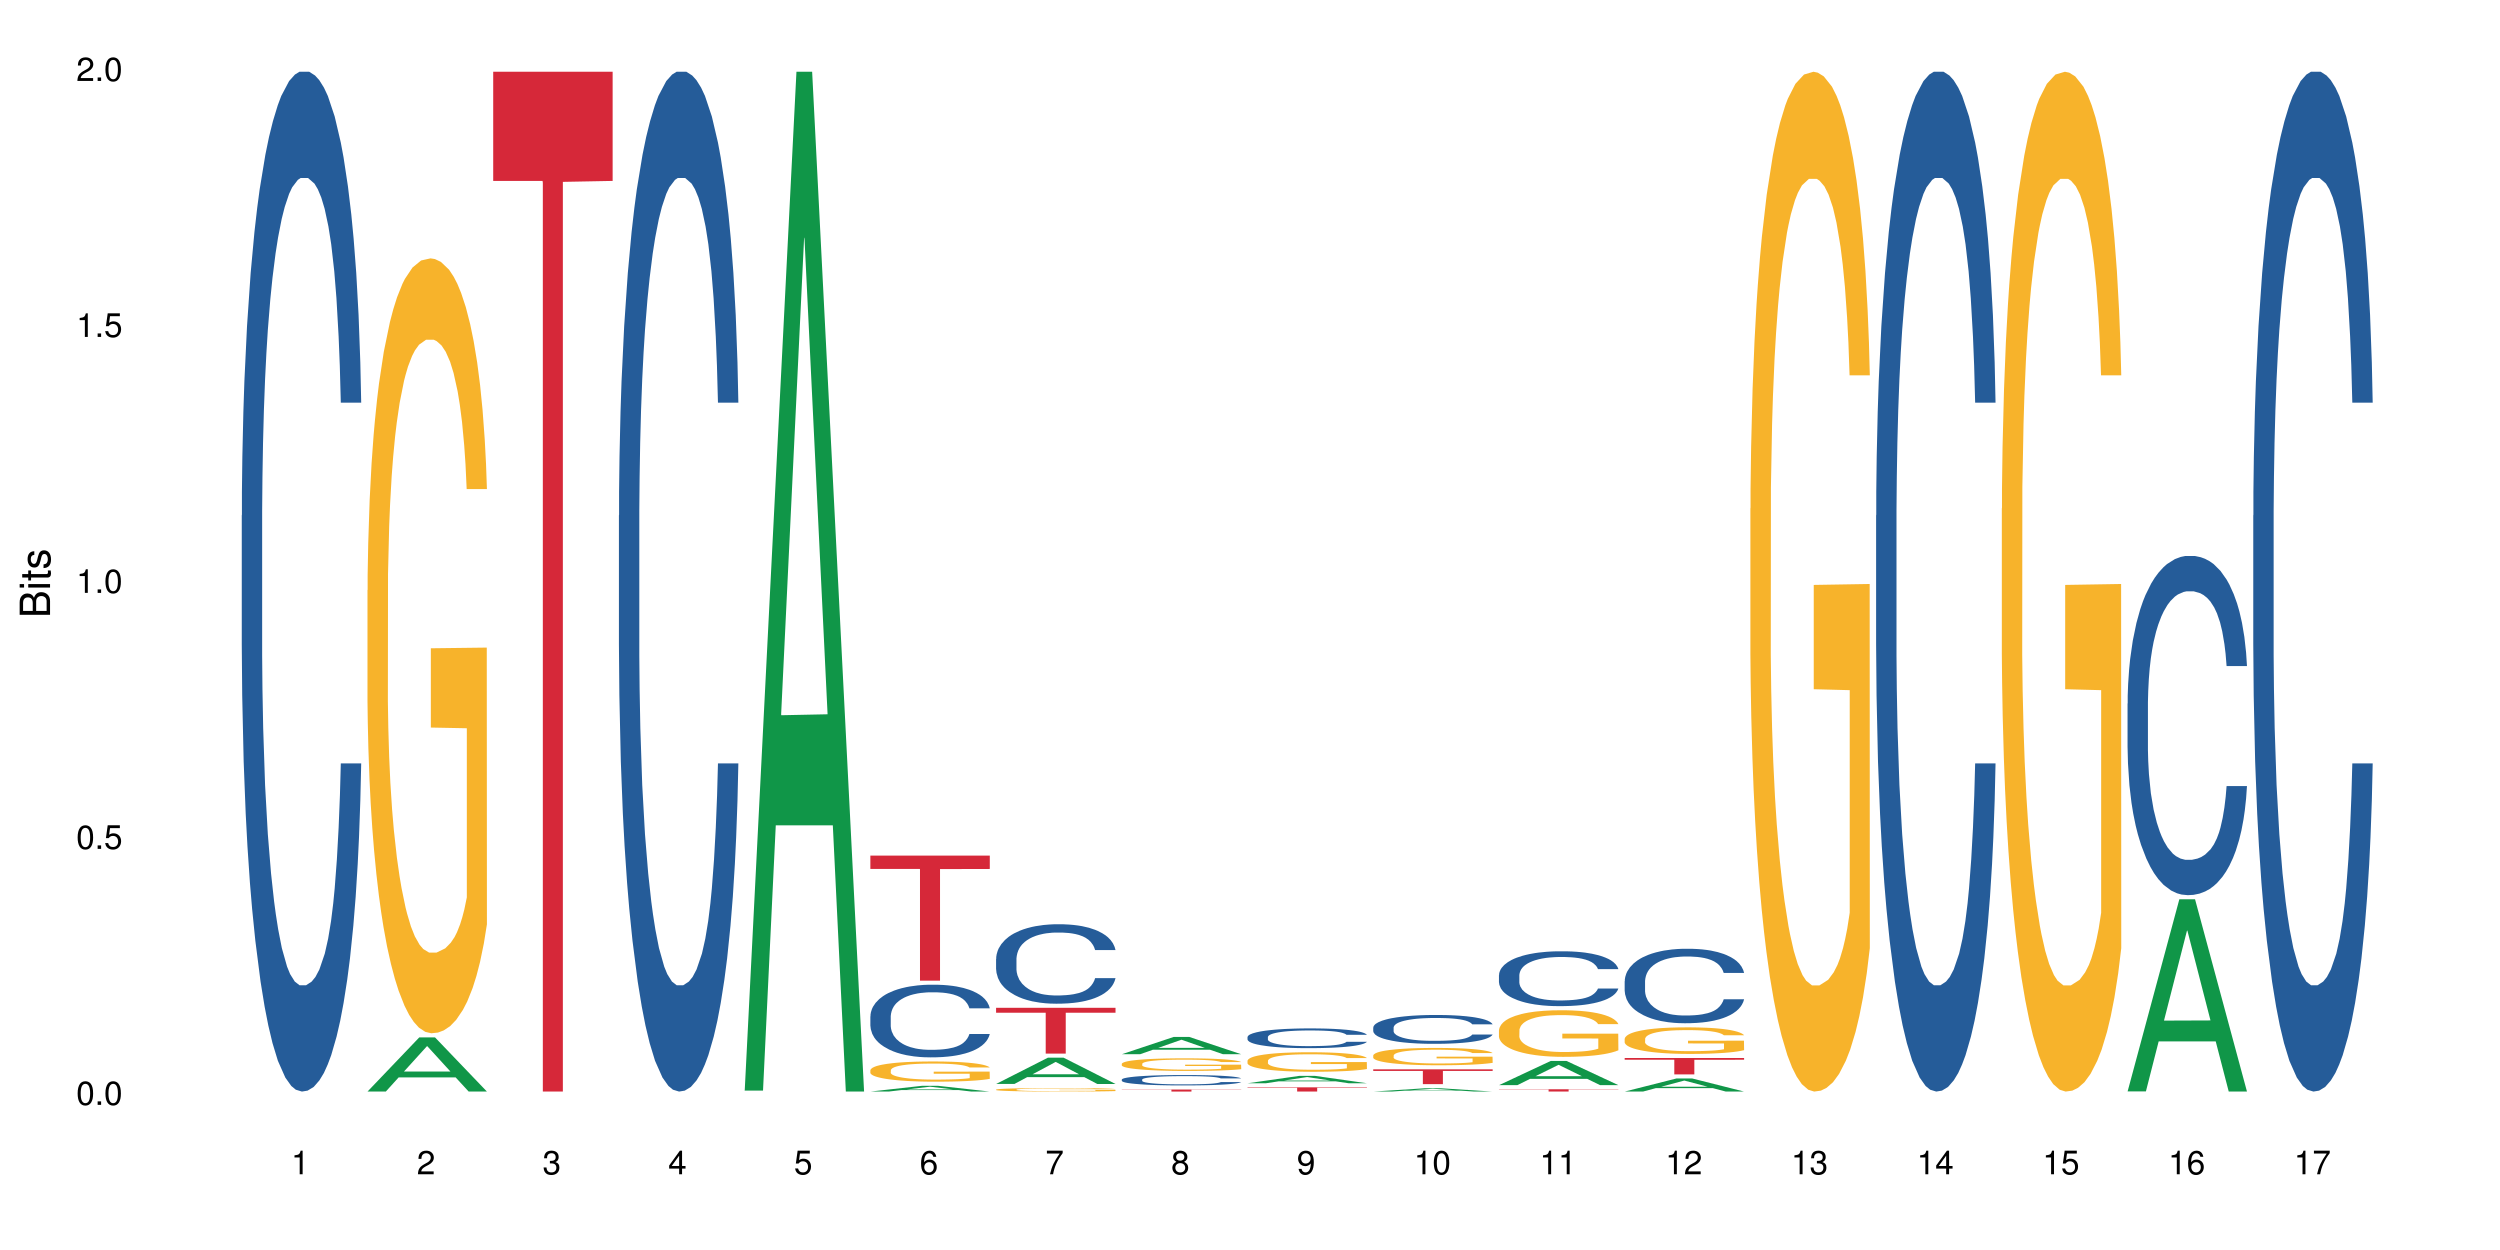 <?xml version="1.0" encoding="UTF-8"?>
<svg xmlns="http://www.w3.org/2000/svg" xmlns:xlink="http://www.w3.org/1999/xlink" width="720pt" height="360pt" viewBox="0 0 720 360" version="1.1">
<defs>
<g>
<symbol overflow="visible" id="glyph0-0">
<path style="stroke:none;" d=""/>
</symbol>
<symbol overflow="visible" id="glyph0-1">
<path style="stroke:none;" d="M 2.641 -6.797 C 2 -6.797 1.422 -6.531 1.078 -6.047 C 0.641 -5.453 0.406 -4.547 0.406 -3.297 C 0.406 -1 1.188 0.219 2.641 0.219 C 4.078 0.219 4.859 -1 4.859 -3.234 C 4.859 -4.562 4.656 -5.438 4.203 -6.047 C 3.844 -6.531 3.281 -6.797 2.641 -6.797 Z M 2.641 -6.047 C 3.547 -6.047 4 -5.125 4 -3.312 C 4 -1.375 3.562 -0.484 2.625 -0.484 C 1.734 -0.484 1.281 -1.422 1.281 -3.281 C 1.281 -5.141 1.734 -6.047 2.641 -6.047 Z M 2.641 -6.047 "/>
</symbol>
<symbol overflow="visible" id="glyph0-2">
<path style="stroke:none;" d="M 1.828 -1 L 0.828 -1 L 0.828 0 L 1.828 0 Z M 1.828 -1 "/>
</symbol>
<symbol overflow="visible" id="glyph0-3">
<path style="stroke:none;" d="M 4.562 -6.797 L 1.062 -6.797 L 0.547 -3.094 L 1.328 -3.094 C 1.719 -3.562 2.047 -3.734 2.578 -3.734 C 3.484 -3.734 4.062 -3.109 4.062 -2.094 C 4.062 -1.125 3.484 -0.531 2.578 -0.531 C 1.828 -0.531 1.375 -0.906 1.188 -1.672 L 0.328 -1.672 C 0.453 -1.109 0.547 -0.844 0.75 -0.594 C 1.125 -0.078 1.828 0.219 2.594 0.219 C 3.969 0.219 4.922 -0.781 4.922 -2.219 C 4.922 -3.562 4.031 -4.484 2.719 -4.484 C 2.25 -4.484 1.859 -4.359 1.469 -4.062 L 1.734 -5.969 L 4.562 -5.969 Z M 4.562 -6.797 "/>
</symbol>
<symbol overflow="visible" id="glyph0-4">
<path style="stroke:none;" d="M 2.484 -4.844 L 2.484 0 L 3.328 0 L 3.328 -6.797 L 2.766 -6.797 C 2.469 -5.75 2.281 -5.609 0.984 -5.453 L 0.984 -4.844 Z M 2.484 -4.844 "/>
</symbol>
<symbol overflow="visible" id="glyph0-5">
<path style="stroke:none;" d="M 4.859 -0.828 L 1.281 -0.828 C 1.359 -1.391 1.672 -1.75 2.5 -2.234 L 3.469 -2.75 C 4.406 -3.266 4.906 -3.969 4.906 -4.812 C 4.906 -5.375 4.672 -5.906 4.266 -6.266 C 3.859 -6.625 3.375 -6.797 2.719 -6.797 C 1.859 -6.797 1.219 -6.5 0.844 -5.922 C 0.609 -5.562 0.5 -5.125 0.484 -4.438 L 1.328 -4.438 C 1.359 -4.906 1.406 -5.188 1.531 -5.406 C 1.75 -5.812 2.188 -6.062 2.703 -6.062 C 3.469 -6.062 4.031 -5.516 4.031 -4.781 C 4.031 -4.25 3.719 -3.797 3.125 -3.438 L 2.234 -2.938 C 0.812 -2.141 0.406 -1.5 0.328 0 L 4.859 0 Z M 4.859 -0.828 "/>
</symbol>
<symbol overflow="visible" id="glyph0-6">
<path style="stroke:none;" d="M 2.125 -3.125 L 2.578 -3.125 C 3.516 -3.125 3.984 -2.703 3.984 -1.891 C 3.984 -1.031 3.469 -0.531 2.578 -0.531 C 1.656 -0.531 1.203 -0.984 1.156 -1.969 L 0.312 -1.969 C 0.344 -1.422 0.438 -1.078 0.609 -0.766 C 0.953 -0.109 1.625 0.219 2.547 0.219 C 3.953 0.219 4.859 -0.609 4.859 -1.906 C 4.859 -2.766 4.516 -3.25 3.703 -3.516 C 4.344 -3.766 4.656 -4.25 4.656 -4.938 C 4.656 -6.109 3.875 -6.797 2.578 -6.797 C 1.203 -6.797 0.484 -6.047 0.453 -4.609 L 1.297 -4.609 C 1.312 -5.016 1.344 -5.25 1.453 -5.453 C 1.641 -5.828 2.062 -6.062 2.594 -6.062 C 3.344 -6.062 3.797 -5.625 3.797 -4.906 C 3.797 -4.422 3.609 -4.141 3.25 -3.984 C 3.016 -3.891 2.719 -3.844 2.125 -3.844 Z M 2.125 -3.125 "/>
</symbol>
<symbol overflow="visible" id="glyph0-7">
<path style="stroke:none;" d="M 3.141 -1.625 L 3.141 0 L 3.984 0 L 3.984 -1.625 L 4.984 -1.625 L 4.984 -2.391 L 3.984 -2.391 L 3.984 -6.797 L 3.359 -6.797 L 0.266 -2.516 L 0.266 -1.625 Z M 3.141 -2.391 L 1 -2.391 L 3.141 -5.359 Z M 3.141 -2.391 "/>
</symbol>
<symbol overflow="visible" id="glyph0-8">
<path style="stroke:none;" d="M 4.781 -5.031 C 4.609 -6.141 3.891 -6.797 2.844 -6.797 C 2.094 -6.797 1.422 -6.438 1.031 -5.828 C 0.609 -5.172 0.406 -4.344 0.406 -3.094 C 0.406 -1.953 0.578 -1.234 0.984 -0.625 C 1.359 -0.078 1.953 0.219 2.703 0.219 C 3.984 0.219 4.922 -0.734 4.922 -2.078 C 4.922 -3.344 4.062 -4.234 2.844 -4.234 C 2.172 -4.234 1.641 -3.969 1.281 -3.469 C 1.281 -5.125 1.828 -6.047 2.797 -6.047 C 3.391 -6.047 3.797 -5.672 3.938 -5.031 Z M 2.734 -3.484 C 3.547 -3.484 4.062 -2.922 4.062 -2 C 4.062 -1.156 3.484 -0.531 2.703 -0.531 C 1.922 -0.531 1.328 -1.188 1.328 -2.047 C 1.328 -2.891 1.906 -3.484 2.734 -3.484 Z M 2.734 -3.484 "/>
</symbol>
<symbol overflow="visible" id="glyph0-9">
<path style="stroke:none;" d="M 4.984 -6.797 L 0.438 -6.797 L 0.438 -5.969 L 4.109 -5.969 C 2.5 -3.656 1.828 -2.234 1.328 0 L 2.219 0 C 2.594 -2.172 3.453 -4.047 4.984 -6.094 Z M 4.984 -6.797 "/>
</symbol>
<symbol overflow="visible" id="glyph0-10">
<path style="stroke:none;" d="M 3.75 -3.578 C 4.453 -4 4.688 -4.344 4.688 -4.984 C 4.688 -6.047 3.844 -6.797 2.641 -6.797 C 1.438 -6.797 0.594 -6.047 0.594 -4.984 C 0.594 -4.359 0.828 -4.016 1.516 -3.578 C 0.734 -3.203 0.359 -2.641 0.359 -1.891 C 0.359 -0.641 1.297 0.219 2.641 0.219 C 3.984 0.219 4.922 -0.641 4.922 -1.875 C 4.922 -2.641 4.531 -3.203 3.75 -3.578 Z M 2.641 -6.047 C 3.359 -6.047 3.812 -5.625 3.812 -4.969 C 3.812 -4.344 3.344 -3.922 2.641 -3.922 C 1.922 -3.922 1.453 -4.344 1.453 -4.984 C 1.453 -5.625 1.922 -6.047 2.641 -6.047 Z M 2.641 -3.203 C 3.484 -3.203 4.062 -2.672 4.062 -1.875 C 4.062 -1.062 3.484 -0.531 2.625 -0.531 C 1.797 -0.531 1.219 -1.078 1.219 -1.875 C 1.219 -2.672 1.797 -3.203 2.641 -3.203 Z M 2.641 -3.203 "/>
</symbol>
<symbol overflow="visible" id="glyph0-11">
<path style="stroke:none;" d="M 0.516 -1.547 C 0.672 -0.438 1.406 0.219 2.438 0.219 C 3.188 0.219 3.859 -0.141 4.266 -0.75 C 4.688 -1.406 4.891 -2.25 4.891 -3.484 C 4.891 -4.625 4.703 -5.359 4.312 -5.953 C 3.938 -6.5 3.344 -6.797 2.594 -6.797 C 1.297 -6.797 0.359 -5.844 0.359 -4.516 C 0.359 -3.25 1.234 -2.344 2.453 -2.344 C 3.094 -2.344 3.562 -2.578 4.016 -3.109 C 4 -1.453 3.469 -0.531 2.5 -0.531 C 1.906 -0.531 1.484 -0.906 1.359 -1.547 Z M 2.578 -6.062 C 3.375 -6.062 3.969 -5.406 3.969 -4.531 C 3.969 -3.688 3.375 -3.094 2.547 -3.094 C 1.734 -3.094 1.234 -3.672 1.234 -4.578 C 1.234 -5.438 1.797 -6.062 2.578 -6.062 Z M 2.578 -6.062 "/>
</symbol>
<symbol overflow="visible" id="glyph1-0">
<path style="stroke:none;" d=""/>
</symbol>
<symbol overflow="visible" id="glyph1-1">
<path style="stroke:none;" d="M 0 -0.953 L 0 -4.891 C 0 -5.719 -0.234 -6.344 -0.734 -6.797 C -1.188 -7.234 -1.812 -7.469 -2.5 -7.469 C -3.547 -7.469 -4.188 -7 -4.625 -5.875 C -4.984 -6.672 -5.641 -7.094 -6.531 -7.094 C -7.156 -7.094 -7.734 -6.859 -8.141 -6.391 C -8.562 -5.938 -8.75 -5.344 -8.75 -4.5 L -8.75 -0.953 Z M -4.984 -2.062 L -7.766 -2.062 L -7.766 -4.219 C -7.766 -4.844 -7.688 -5.203 -7.453 -5.5 C -7.219 -5.812 -6.859 -5.969 -6.375 -5.969 C -5.906 -5.969 -5.531 -5.812 -5.297 -5.5 C -5.062 -5.203 -4.984 -4.844 -4.984 -4.219 Z M -0.984 -2.062 L -4 -2.062 L -4 -4.781 C -4 -5.328 -3.859 -5.688 -3.578 -5.953 C -3.297 -6.219 -2.922 -6.359 -2.484 -6.359 C -2.062 -6.359 -1.688 -6.219 -1.406 -5.953 C -1.109 -5.688 -0.984 -5.328 -0.984 -4.781 Z M -0.984 -2.062 "/>
</symbol>
<symbol overflow="visible" id="glyph1-2">
<path style="stroke:none;" d="M -6.281 -1.797 L -6.281 -0.797 L 0 -0.797 L 0 -1.797 Z M -8.75 -1.797 L -8.75 -0.797 L -7.484 -0.797 L -7.484 -1.797 Z M -8.75 -1.797 "/>
</symbol>
<symbol overflow="visible" id="glyph1-3">
<path style="stroke:none;" d="M -6.281 -3.047 L -6.281 -2.016 L -8.016 -2.016 L -8.016 -1.016 L -6.281 -1.016 L -6.281 -0.172 L -5.469 -0.172 L -5.469 -1.016 L -0.719 -1.016 C -0.078 -1.016 0.281 -1.453 0.281 -2.234 C 0.281 -2.469 0.25 -2.719 0.188 -3.047 L -0.641 -3.047 C -0.609 -2.922 -0.594 -2.766 -0.594 -2.562 C -0.594 -2.141 -0.719 -2.016 -1.156 -2.016 L -5.469 -2.016 L -5.469 -3.047 Z M -6.281 -3.047 "/>
</symbol>
<symbol overflow="visible" id="glyph1-4">
<path style="stroke:none;" d="M -4.531 -5.25 C -5.766 -5.25 -6.469 -4.422 -6.469 -2.969 C -6.469 -1.516 -5.719 -0.562 -4.547 -0.562 C -3.562 -0.562 -3.094 -1.062 -2.734 -2.562 L -2.516 -3.484 C -2.344 -4.188 -2.094 -4.469 -1.625 -4.469 C -1.047 -4.469 -0.641 -3.875 -0.641 -3 C -0.641 -2.453 -0.797 -2 -1.062 -1.75 C -1.25 -1.594 -1.422 -1.531 -1.875 -1.469 L -1.875 -0.406 C -0.422 -0.453 0.281 -1.266 0.281 -2.922 C 0.281 -4.5 -0.5 -5.516 -1.719 -5.516 C -2.656 -5.516 -3.172 -4.984 -3.469 -3.734 L -3.703 -2.766 C -3.891 -1.953 -4.156 -1.609 -4.594 -1.609 C -5.172 -1.609 -5.547 -2.125 -5.547 -2.938 C -5.547 -3.75 -5.203 -4.172 -4.531 -4.203 Z M -4.531 -5.25 "/>
</symbol>
</g>
</defs>
<g id="surface37305">
<rect x="0" y="0" width="720" height="360" style="fill:rgb(100%,100%,100%);fill-opacity:1;stroke:none;"/>
<path style=" stroke:none;fill-rule:nonzero;fill:rgb(14.51%,36.078%,60%);fill-opacity:1;" d="M 69.629 148.457 L 69.672 148.188 L 69.672 141.742 L 69.797 131.543 L 70.09 118.656 L 70.383 109.797 L 71.141 93.957 L 72.188 78.652 L 73.277 66.84 L 74.074 59.859 L 74.789 54.492 L 76.426 44.559 L 77.473 39.457 L 78.605 34.891 L 79.992 30.328 L 80.996 27.645 L 83.262 23.348 L 84.941 21.469 L 86.242 20.664 L 89.051 20.664 L 90.73 21.738 L 91.945 23.078 L 93.289 25.227 L 94.422 27.645 L 96.391 33.551 L 98.152 41.066 L 98.949 45.363 L 100.207 53.684 L 101.172 61.738 L 101.844 68.719 L 102.602 78.652 L 103.27 90.734 L 103.773 104.426 L 104.027 115.969 L 98.152 115.969 L 97.859 105.23 L 97.523 96.91 L 96.895 85.902 L 96.266 78.117 L 95.387 70.332 L 94.586 65.23 L 93.496 60.129 L 92.531 56.906 L 91.527 54.492 L 90.562 52.879 L 88.715 51.27 L 86.574 51.27 L 85.777 51.805 L 84.145 53.953 L 83.262 55.832 L 82.004 59.59 L 81.121 63.082 L 80.074 68.449 L 79.359 73.016 L 78.48 79.996 L 77.852 86.172 L 77.137 95.031 L 76.719 101.742 L 76.34 109.258 L 76.004 118.117 L 75.754 127.516 L 75.586 137.449 L 75.5 147.113 L 75.5 188.727 L 75.586 198.391 L 75.797 209.668 L 76.34 226.043 L 77.137 240.273 L 78.062 251.547 L 78.941 259.602 L 79.445 263.359 L 80.117 267.656 L 81.164 273.027 L 82.676 278.395 L 83.555 280.543 L 84.898 282.691 L 86.281 283.766 L 88.129 283.766 L 89.766 282.691 L 90.855 281.348 L 91.988 279.199 L 93.539 274.637 L 94.504 270.34 L 95.344 265.242 L 95.973 260.141 L 96.391 255.844 L 97.02 247.52 L 97.523 238.395 L 97.902 228.996 L 98.152 219.867 L 104.027 219.867 L 103.773 230.609 L 103.398 241.078 L 103.02 248.863 L 102.434 258.262 L 101.762 266.582 L 100.797 275.98 L 100 282.152 L 98.949 288.867 L 97.984 293.969 L 96.938 298.531 L 95.387 303.898 L 94.379 306.586 L 93.289 309 L 91.988 311.148 L 90.352 313.027 L 88.59 314.102 L 86.953 314.371 L 85.191 313.832 L 83.891 312.762 L 82.172 310.344 L 80.031 305.512 L 78.48 300.41 L 77.266 295.309 L 76.215 289.941 L 75.039 282.691 L 73.531 270.879 L 72.609 261.75 L 71.977 254.234 L 71.266 243.762 L 70.762 234.367 L 70.176 219.332 L 69.754 200.27 L 69.629 185.504 Z M 69.629 148.457 "/>
<path style=" stroke:none;fill-rule:nonzero;fill:rgb(6.275%,58.824%,28.235%);fill-opacity:1;" d="M 105.836 314.355 L 105.871 314.34 L 120.758 298.762 L 125.277 298.762 L 140.234 314.371 L 134.977 314.371 L 131.23 310.297 L 114.805 310.297 L 111.129 314.355 L 105.836 314.355 L 116.383 308.609 L 129.723 308.598 L 123.07 301.312 L 122.996 301.297 L 122.926 301.34 L 116.348 308.598 L 116.383 308.609 Z M 105.836 314.355 "/>
<path style=" stroke:none;fill-rule:nonzero;fill:rgb(96.863%,70.196%,16.863%);fill-opacity:1;" d="M 105.836 169.996 L 105.879 169.793 L 105.879 165.715 L 106.047 156.543 L 106.465 143.906 L 107.012 133.512 L 107.598 125.359 L 107.977 121.082 L 108.605 114.965 L 109.148 110.48 L 110.535 101.309 L 112.297 92.75 L 113.262 89.082 L 114.352 85.617 L 115.902 81.746 L 116.617 80.316 L 118.797 77.055 L 121.273 75.02 L 124 74.406 L 125.258 74.609 L 126.977 75.426 L 129.328 77.668 L 130.668 79.707 L 131.719 81.746 L 132.809 84.395 L 134.152 88.469 L 135.41 93.363 L 136.414 98.254 L 137.422 104.367 L 138.262 110.891 L 138.973 118.023 L 139.605 126.582 L 139.98 133.715 L 140.234 140.852 L 134.402 140.852 L 134.066 133.715 L 133.688 128.215 L 133.059 121.488 L 132.43 116.598 L 131.801 112.723 L 130.629 107.426 L 129.621 104.164 L 128.363 101.309 L 127.145 99.477 L 125.762 98.254 L 124.922 97.844 L 122.699 97.844 L 120.688 99.273 L 119.512 100.902 L 118.672 102.531 L 117.496 105.59 L 116.785 108.035 L 116.363 109.668 L 115.105 115.984 L 114.27 121.691 L 113.805 125.562 L 113.219 131.68 L 112.801 137.18 L 112.34 145.332 L 112.086 151.449 L 111.75 165.309 L 111.707 201.992 L 111.836 209.738 L 112.086 218.094 L 112.422 225.434 L 112.926 233.176 L 113.43 239.086 L 114.309 247.035 L 115.066 252.336 L 115.652 255.801 L 116.785 261.305 L 117.246 263.137 L 118.336 266.805 L 119.469 269.66 L 120.852 272.105 L 121.902 273.328 L 123.578 274.348 L 125.719 274.348 L 128.234 273.125 L 129.828 271.492 L 130.922 269.863 L 131.633 268.438 L 132.516 266.195 L 133.145 264.156 L 133.73 261.914 L 134.445 258.449 L 134.445 209.738 L 124.082 209.535 L 124.082 186.707 L 140.191 186.504 L 140.234 266.195 L 139.352 271.699 L 138.262 276.996 L 137.211 281.074 L 136.121 284.539 L 134.57 288.41 L 133.312 290.855 L 131.383 293.711 L 129.621 295.543 L 127.773 296.766 L 126.137 297.379 L 124.211 297.582 L 122.488 297.176 L 120.645 295.953 L 119.176 294.32 L 117.832 292.281 L 116.492 289.633 L 114.812 285.352 L 113.723 281.887 L 112.59 277.609 L 111.457 272.512 L 110.449 267.012 L 109.781 262.73 L 109.109 257.84 L 108.395 251.723 L 107.723 244.793 L 107.219 238.477 L 106.758 231.344 L 106.422 224.617 L 106.09 215.445 L 105.922 208.109 L 105.836 201.789 Z M 105.836 169.996 "/>
<path style=" stroke:none;fill-rule:nonzero;fill:rgb(83.922%,15.686%,22.353%);fill-opacity:1;" d="M 142.043 20.664 L 176.441 20.664 L 176.441 52.102 L 162.105 52.379 L 162.105 314.371 L 156.336 314.371 L 156.336 52.652 L 156.254 52.102 L 142.043 52.102 Z M 142.043 20.664 "/>
<path style=" stroke:none;fill-rule:nonzero;fill:rgb(14.51%,36.078%,60%);fill-opacity:1;" d="M 178.25 148.457 L 178.293 148.188 L 178.293 141.742 L 178.418 131.543 L 178.711 118.656 L 179.004 109.797 L 179.762 93.957 L 180.809 78.652 L 181.898 66.84 L 182.695 59.859 L 183.41 54.492 L 185.047 44.559 L 186.094 39.457 L 187.227 34.891 L 188.609 30.328 L 189.617 27.645 L 191.883 23.348 L 193.562 21.469 L 194.859 20.664 L 197.672 20.664 L 199.348 21.738 L 200.566 23.078 L 201.91 25.227 L 203.039 27.645 L 205.012 33.551 L 206.773 41.066 L 207.57 45.363 L 208.828 53.684 L 209.793 61.738 L 210.465 68.719 L 211.219 78.652 L 211.891 90.734 L 212.395 104.426 L 212.648 115.969 L 206.773 115.969 L 206.48 105.23 L 206.145 96.91 L 205.516 85.902 L 204.887 78.117 L 204.004 70.332 L 203.207 65.23 L 202.117 60.129 L 201.152 56.906 L 200.148 54.492 L 199.184 52.879 L 197.336 51.27 L 195.195 51.27 L 194.398 51.805 L 192.766 53.953 L 191.883 55.832 L 190.625 59.59 L 189.742 63.082 L 188.695 68.449 L 187.98 73.016 L 187.102 79.996 L 186.473 86.172 L 185.758 95.031 L 185.34 101.742 L 184.961 109.258 L 184.625 118.117 L 184.375 127.516 L 184.207 137.449 L 184.121 147.113 L 184.121 188.727 L 184.207 198.391 L 184.418 209.668 L 184.961 226.043 L 185.758 240.273 L 186.68 251.547 L 187.562 259.602 L 188.066 263.359 L 188.738 267.656 L 189.785 273.027 L 191.297 278.395 L 192.176 280.543 L 193.52 282.691 L 194.902 283.766 L 196.75 283.766 L 198.387 282.691 L 199.477 281.348 L 200.609 279.199 L 202.16 274.637 L 203.125 270.34 L 203.965 265.242 L 204.594 260.141 L 205.012 255.844 L 205.641 247.52 L 206.145 238.395 L 206.523 228.996 L 206.773 219.867 L 212.648 219.867 L 212.395 230.609 L 212.016 241.078 L 211.641 248.863 L 211.055 258.262 L 210.383 266.582 L 209.418 275.98 L 208.621 282.152 L 207.57 288.867 L 206.605 293.969 L 205.559 298.531 L 204.004 303.898 L 203 306.586 L 201.91 309 L 200.609 311.148 L 198.973 313.027 L 197.211 314.102 L 195.574 314.371 L 193.812 313.832 L 192.512 312.762 L 190.793 310.344 L 188.652 305.512 L 187.102 300.41 L 185.883 295.309 L 184.836 289.941 L 183.66 282.691 L 182.152 270.879 L 181.227 261.75 L 180.598 254.234 L 179.887 243.762 L 179.383 234.367 L 178.797 219.332 L 178.375 200.27 L 178.25 185.504 Z M 178.25 148.457 "/>
<path style=" stroke:none;fill-rule:nonzero;fill:rgb(6.275%,58.824%,28.235%);fill-opacity:1;" d="M 214.457 314.094 L 214.492 313.82 L 229.379 20.664 L 233.898 20.664 L 248.855 314.371 L 243.598 314.371 L 239.852 237.703 L 223.422 237.703 L 219.75 314.094 L 214.457 314.094 L 225.004 205.988 L 238.344 205.711 L 231.691 68.648 L 231.617 68.375 L 231.547 69.199 L 224.969 205.711 L 225.004 205.988 Z M 214.457 314.094 "/>
<path style=" stroke:none;fill-rule:nonzero;fill:rgb(6.275%,58.824%,28.235%);fill-opacity:1;" d="M 250.664 314.367 L 250.699 314.367 L 265.582 312.707 L 270.105 312.707 L 285.062 314.371 L 279.805 314.371 L 276.059 313.938 L 259.629 313.938 L 255.957 314.367 L 250.664 314.367 L 261.211 313.758 L 274.551 313.754 L 267.898 312.977 L 267.824 312.977 L 267.754 312.98 L 261.176 313.754 L 261.211 313.758 Z M 250.664 314.367 "/>
<path style=" stroke:none;fill-rule:nonzero;fill:rgb(14.51%,36.078%,60%);fill-opacity:1;" d="M 250.664 292.707 L 250.707 292.688 L 250.707 292.23 L 250.832 291.5 L 251.125 290.586 L 251.418 289.953 L 252.176 288.824 L 253.223 287.734 L 254.312 286.895 L 255.109 286.395 L 255.824 286.016 L 257.461 285.305 L 258.508 284.941 L 259.641 284.617 L 261.023 284.293 L 262.031 284.102 L 264.297 283.797 L 265.977 283.66 L 267.273 283.605 L 270.086 283.605 L 271.762 283.68 L 272.98 283.777 L 274.32 283.93 L 275.453 284.102 L 277.426 284.523 L 279.188 285.059 L 279.984 285.363 L 281.242 285.957 L 282.207 286.531 L 282.879 287.027 L 283.633 287.734 L 284.305 288.594 L 284.809 289.57 L 285.062 290.395 L 279.188 290.395 L 278.895 289.629 L 278.559 289.035 L 277.93 288.25 L 277.301 287.695 L 276.418 287.141 L 275.621 286.777 L 274.531 286.414 L 273.566 286.188 L 272.559 286.016 L 271.594 285.898 L 269.75 285.785 L 267.609 285.785 L 266.812 285.824 L 265.18 285.977 L 264.297 286.109 L 263.039 286.379 L 262.156 286.625 L 261.109 287.008 L 260.395 287.332 L 259.516 287.832 L 258.887 288.27 L 258.172 288.902 L 257.754 289.379 L 257.375 289.914 L 257.039 290.547 L 256.789 291.215 L 256.621 291.922 L 256.535 292.609 L 256.535 295.574 L 256.621 296.262 L 256.832 297.066 L 257.375 298.234 L 258.172 299.246 L 259.094 300.051 L 259.977 300.625 L 260.48 300.891 L 261.152 301.195 L 262.199 301.578 L 263.711 301.961 L 264.59 302.113 L 265.934 302.27 L 267.316 302.344 L 269.164 302.344 L 270.797 302.27 L 271.891 302.172 L 273.023 302.02 L 274.574 301.695 L 275.539 301.387 L 276.379 301.023 L 277.008 300.66 L 277.426 300.355 L 278.055 299.762 L 278.559 299.113 L 278.938 298.445 L 279.188 297.793 L 285.062 297.793 L 284.809 298.559 L 284.43 299.305 L 284.055 299.859 L 283.465 300.527 L 282.797 301.121 L 281.832 301.789 L 281.035 302.23 L 279.984 302.707 L 279.02 303.07 L 277.973 303.395 L 276.418 303.777 L 275.414 303.969 L 274.32 304.141 L 273.023 304.293 L 271.387 304.43 L 269.625 304.504 L 267.988 304.523 L 266.227 304.484 L 264.926 304.41 L 263.207 304.238 L 261.066 303.895 L 259.516 303.531 L 258.297 303.168 L 257.25 302.785 L 256.074 302.27 L 254.566 301.426 L 253.641 300.777 L 253.012 300.242 L 252.301 299.496 L 251.797 298.824 L 251.211 297.754 L 250.789 296.398 L 250.664 295.344 Z M 250.664 292.707 "/>
<path style=" stroke:none;fill-rule:nonzero;fill:rgb(96.863%,70.196%,16.863%);fill-opacity:1;" d="M 250.664 308.199 L 250.707 308.191 L 250.707 308.086 L 250.875 307.848 L 251.293 307.516 L 251.84 307.246 L 252.426 307.031 L 252.805 306.922 L 253.434 306.762 L 253.977 306.645 L 255.363 306.406 L 257.125 306.184 L 258.09 306.086 L 259.18 305.996 L 260.73 305.895 L 261.445 305.859 L 263.625 305.773 L 266.102 305.719 L 268.828 305.703 L 270.086 305.711 L 271.805 305.73 L 274.156 305.789 L 275.496 305.844 L 276.547 305.895 L 277.637 305.965 L 278.977 306.07 L 280.238 306.199 L 281.242 306.324 L 282.25 306.484 L 283.09 306.656 L 283.801 306.84 L 284.43 307.066 L 284.809 307.25 L 285.062 307.438 L 279.23 307.438 L 278.895 307.25 L 278.516 307.109 L 277.887 306.934 L 277.258 306.805 L 276.629 306.703 L 275.453 306.566 L 274.449 306.48 L 273.191 306.406 L 271.973 306.359 L 270.59 306.324 L 269.75 306.316 L 267.527 306.316 L 265.512 306.352 L 264.34 306.395 L 263.5 306.438 L 262.324 306.516 L 261.613 306.582 L 261.191 306.625 L 259.934 306.789 L 259.094 306.938 L 258.633 307.039 L 258.047 307.199 L 257.629 307.34 L 257.164 307.555 L 256.914 307.715 L 256.578 308.074 L 256.535 309.031 L 256.664 309.234 L 256.914 309.453 L 257.25 309.645 L 257.754 309.848 L 258.258 310 L 259.137 310.207 L 259.891 310.348 L 260.48 310.438 L 261.613 310.578 L 262.074 310.629 L 263.164 310.723 L 264.297 310.797 L 265.68 310.863 L 266.73 310.895 L 268.406 310.922 L 270.547 310.922 L 273.062 310.887 L 274.656 310.844 L 275.75 310.805 L 276.461 310.766 L 277.344 310.707 L 277.973 310.652 L 278.559 310.594 L 279.273 310.504 L 279.273 309.234 L 268.91 309.23 L 268.91 308.633 L 285.02 308.629 L 285.062 310.707 L 284.18 310.852 L 283.09 310.988 L 282.039 311.094 L 280.949 311.188 L 279.398 311.285 L 278.141 311.352 L 276.211 311.426 L 274.449 311.473 L 272.602 311.504 L 270.965 311.52 L 269.035 311.527 L 267.316 311.516 L 265.473 311.484 L 264.004 311.441 L 262.66 311.387 L 261.32 311.32 L 259.641 311.207 L 258.551 311.117 L 257.418 311.004 L 256.285 310.871 L 255.277 310.73 L 254.605 310.617 L 253.938 310.488 L 253.223 310.328 L 252.551 310.148 L 252.047 309.984 L 251.586 309.797 L 251.25 309.621 L 250.914 309.383 L 250.746 309.191 L 250.664 309.027 Z M 250.664 308.199 "/>
<path style=" stroke:none;fill-rule:nonzero;fill:rgb(83.922%,15.686%,22.353%);fill-opacity:1;" d="M 250.664 246.406 L 285.062 246.406 L 285.062 250.262 L 270.727 250.297 L 270.727 282.426 L 264.957 282.426 L 264.957 250.332 L 264.875 250.262 L 250.664 250.262 Z M 250.664 246.406 "/>
<path style=" stroke:none;fill-rule:nonzero;fill:rgb(6.275%,58.824%,28.235%);fill-opacity:1;" d="M 286.871 312.176 L 286.906 312.168 L 301.789 304.617 L 306.312 304.617 L 321.27 312.184 L 316.012 312.184 L 312.266 310.211 L 295.836 310.211 L 292.164 312.176 L 286.871 312.176 L 297.418 309.391 L 310.758 309.387 L 304.105 305.855 L 304.031 305.848 L 303.961 305.867 L 297.383 309.387 L 297.418 309.391 Z M 286.871 312.176 "/>
<path style=" stroke:none;fill-rule:nonzero;fill:rgb(14.51%,36.078%,60%);fill-opacity:1;" d="M 286.871 276.148 L 286.914 276.129 L 286.914 275.625 L 287.039 274.832 L 287.332 273.828 L 287.625 273.137 L 288.383 271.906 L 289.43 270.715 L 290.52 269.793 L 291.316 269.25 L 292.031 268.832 L 293.668 268.059 L 294.715 267.66 L 295.848 267.305 L 297.23 266.949 L 298.238 266.742 L 300.504 266.406 L 302.184 266.262 L 303.48 266.195 L 306.293 266.195 L 307.969 266.281 L 309.188 266.387 L 310.527 266.551 L 311.66 266.742 L 313.633 267.199 L 315.395 267.785 L 316.191 268.121 L 317.449 268.77 L 318.414 269.395 L 319.086 269.941 L 319.84 270.715 L 320.512 271.652 L 321.016 272.719 L 321.27 273.621 L 315.395 273.621 L 315.102 272.781 L 314.766 272.137 L 314.137 271.277 L 313.508 270.672 L 312.625 270.066 L 311.828 269.668 L 310.738 269.27 L 309.773 269.02 L 308.766 268.832 L 307.801 268.707 L 305.957 268.582 L 303.816 268.582 L 303.02 268.621 L 301.383 268.789 L 300.504 268.938 L 299.246 269.23 L 298.363 269.5 L 297.316 269.918 L 296.602 270.273 L 295.723 270.816 L 295.094 271.297 L 294.379 271.988 L 293.961 272.512 L 293.582 273.098 L 293.246 273.785 L 292.996 274.52 L 292.828 275.293 L 292.742 276.043 L 292.742 279.285 L 292.828 280.039 L 293.039 280.914 L 293.582 282.191 L 294.379 283.301 L 295.301 284.176 L 296.184 284.805 L 296.688 285.098 L 297.359 285.43 L 298.406 285.852 L 299.918 286.27 L 300.797 286.434 L 302.141 286.602 L 303.523 286.688 L 305.371 286.688 L 307.004 286.602 L 308.098 286.496 L 309.23 286.332 L 310.781 285.977 L 311.746 285.641 L 312.586 285.242 L 313.215 284.848 L 313.633 284.512 L 314.262 283.863 L 314.766 283.152 L 315.145 282.422 L 315.395 281.711 L 321.27 281.711 L 321.016 282.547 L 320.637 283.363 L 320.262 283.969 L 319.672 284.699 L 319.004 285.348 L 318.039 286.078 L 317.242 286.562 L 316.191 287.082 L 315.227 287.48 L 314.18 287.836 L 312.625 288.254 L 311.621 288.465 L 310.527 288.652 L 309.23 288.82 L 307.594 288.965 L 305.832 289.047 L 304.195 289.07 L 302.434 289.027 L 301.133 288.945 L 299.414 288.754 L 297.273 288.379 L 295.723 287.98 L 294.504 287.586 L 293.457 287.168 L 292.281 286.602 L 290.773 285.684 L 289.848 284.973 L 289.219 284.387 L 288.508 283.57 L 288.004 282.84 L 287.418 281.668 L 286.996 280.184 L 286.871 279.035 Z M 286.871 276.148 "/>
<path style=" stroke:none;fill-rule:nonzero;fill:rgb(96.863%,70.196%,16.863%);fill-opacity:1;" d="M 286.871 313.797 L 286.914 313.793 L 286.914 313.777 L 287.082 313.734 L 287.5 313.676 L 288.047 313.629 L 288.633 313.594 L 289.012 313.574 L 289.641 313.547 L 290.184 313.527 L 291.57 313.484 L 293.332 313.445 L 294.297 313.43 L 295.387 313.414 L 296.938 313.398 L 297.652 313.391 L 299.832 313.375 L 302.309 313.367 L 305.035 313.363 L 306.293 313.363 L 308.012 313.367 L 310.363 313.379 L 311.703 313.387 L 312.754 313.398 L 313.844 313.41 L 315.184 313.426 L 316.445 313.449 L 317.449 313.473 L 318.457 313.5 L 319.297 313.527 L 320.008 313.559 L 320.637 313.598 L 321.016 313.633 L 321.27 313.664 L 315.438 313.664 L 315.102 313.633 L 314.723 313.605 L 314.094 313.574 L 312.836 313.535 L 311.66 313.512 L 310.656 313.496 L 309.398 313.484 L 308.18 313.477 L 306.797 313.473 L 305.957 313.469 L 303.734 313.469 L 301.719 313.477 L 300.547 313.484 L 299.707 313.492 L 298.531 313.504 L 297.82 313.516 L 297.398 313.523 L 296.141 313.551 L 295.301 313.578 L 294.84 313.594 L 294.254 313.621 L 293.836 313.648 L 293.371 313.684 L 293.121 313.711 L 292.785 313.773 L 292.742 313.938 L 292.871 313.973 L 293.121 314.012 L 293.457 314.047 L 293.961 314.078 L 294.465 314.105 L 295.344 314.145 L 296.098 314.168 L 296.688 314.184 L 297.82 314.207 L 298.281 314.215 L 299.371 314.23 L 300.504 314.246 L 301.887 314.254 L 302.938 314.262 L 304.613 314.266 L 306.754 314.266 L 309.27 314.262 L 310.863 314.254 L 311.957 314.246 L 312.668 314.238 L 313.551 314.23 L 314.18 314.219 L 314.766 314.211 L 315.48 314.195 L 315.48 313.973 L 305.117 313.973 L 305.117 313.871 L 321.227 313.871 L 321.27 314.23 L 320.387 314.254 L 319.297 314.277 L 318.246 314.297 L 317.156 314.312 L 315.605 314.328 L 314.348 314.34 L 312.418 314.352 L 310.656 314.363 L 308.809 314.367 L 307.172 314.371 L 305.242 314.371 L 303.523 314.367 L 301.68 314.363 L 300.211 314.355 L 298.867 314.348 L 297.527 314.336 L 295.848 314.316 L 294.758 314.301 L 293.625 314.281 L 292.492 314.258 L 291.484 314.234 L 290.812 314.215 L 290.145 314.191 L 289.43 314.164 L 288.758 314.133 L 288.254 314.105 L 287.793 314.07 L 287.457 314.043 L 287.121 314 L 286.953 313.969 L 286.871 313.938 Z M 286.871 313.797 "/>
<path style=" stroke:none;fill-rule:nonzero;fill:rgb(83.922%,15.686%,22.353%);fill-opacity:1;" d="M 286.871 290.25 L 321.27 290.25 L 321.27 291.66 L 306.934 291.672 L 306.934 303.438 L 301.164 303.438 L 301.164 291.684 L 301.082 291.66 L 286.871 291.66 Z M 286.871 290.25 "/>
<path style=" stroke:none;fill-rule:nonzero;fill:rgb(6.275%,58.824%,28.235%);fill-opacity:1;" d="M 323.078 303.613 L 323.113 303.609 L 337.996 298.645 L 342.52 298.645 L 357.473 303.617 L 352.219 303.617 L 348.473 302.32 L 332.043 302.32 L 328.371 303.613 L 323.078 303.613 L 333.625 301.781 L 346.965 301.777 L 340.312 299.457 L 340.238 299.453 L 340.164 299.469 L 333.59 301.777 L 333.625 301.781 Z M 323.078 303.613 "/>
<path style=" stroke:none;fill-rule:nonzero;fill:rgb(14.51%,36.078%,60%);fill-opacity:1;" d="M 323.078 310.914 L 323.121 310.91 L 323.121 310.848 L 323.246 310.742 L 323.539 310.609 L 323.832 310.52 L 324.59 310.359 L 325.637 310.203 L 326.727 310.082 L 327.523 310.012 L 328.238 309.957 L 329.875 309.855 L 330.922 309.805 L 332.055 309.758 L 333.438 309.711 L 334.445 309.684 L 336.711 309.641 L 338.387 309.621 L 339.688 309.613 L 342.5 309.613 L 344.176 309.625 L 345.395 309.637 L 346.734 309.66 L 347.867 309.684 L 349.84 309.742 L 351.602 309.82 L 352.398 309.863 L 353.656 309.949 L 354.621 310.031 L 355.293 310.102 L 356.047 310.203 L 356.719 310.328 L 357.223 310.465 L 357.473 310.582 L 351.602 310.582 L 351.309 310.473 L 350.973 310.391 L 350.344 310.277 L 349.715 310.199 L 348.832 310.117 L 348.035 310.066 L 346.945 310.016 L 345.98 309.98 L 344.973 309.957 L 344.008 309.941 L 342.164 309.926 L 340.023 309.926 L 339.227 309.93 L 337.59 309.953 L 336.711 309.969 L 335.453 310.008 L 334.57 310.043 L 333.523 310.098 L 332.809 310.145 L 331.93 310.219 L 331.301 310.281 L 330.586 310.371 L 330.168 310.438 L 329.789 310.516 L 329.453 310.605 L 329.203 310.699 L 329.035 310.801 L 328.949 310.902 L 328.949 311.324 L 329.035 311.422 L 329.246 311.539 L 329.789 311.707 L 330.586 311.852 L 331.508 311.965 L 332.391 312.047 L 332.895 312.086 L 333.566 312.129 L 334.613 312.184 L 336.125 312.238 L 337.004 312.262 L 338.348 312.281 L 339.73 312.293 L 341.578 312.293 L 343.211 312.281 L 344.305 312.27 L 345.438 312.246 L 346.988 312.199 L 347.953 312.156 L 348.793 312.105 L 349.422 312.051 L 349.84 312.008 L 350.469 311.926 L 350.973 311.832 L 351.352 311.734 L 351.602 311.641 L 357.473 311.641 L 357.223 311.75 L 356.844 311.859 L 356.469 311.938 L 355.879 312.035 L 355.211 312.117 L 354.246 312.215 L 353.449 312.277 L 352.398 312.344 L 351.434 312.398 L 350.387 312.445 L 348.832 312.5 L 347.828 312.527 L 346.734 312.551 L 345.438 312.574 L 343.801 312.59 L 342.039 312.602 L 340.402 312.605 L 338.641 312.602 L 337.34 312.59 L 335.621 312.562 L 333.48 312.516 L 331.93 312.465 L 330.711 312.41 L 329.664 312.355 L 328.488 312.281 L 326.98 312.16 L 326.055 312.07 L 325.426 311.992 L 324.715 311.887 L 324.211 311.789 L 323.625 311.637 L 323.203 311.441 L 323.078 311.293 Z M 323.078 310.914 "/>
<path style=" stroke:none;fill-rule:nonzero;fill:rgb(96.863%,70.196%,16.863%);fill-opacity:1;" d="M 323.078 306.355 L 323.121 306.352 L 323.121 306.285 L 323.289 306.137 L 323.707 305.93 L 324.254 305.762 L 324.84 305.629 L 325.219 305.559 L 325.848 305.457 L 326.391 305.387 L 327.777 305.234 L 329.539 305.098 L 330.504 305.035 L 331.594 304.98 L 333.145 304.918 L 333.859 304.895 L 336.039 304.84 L 338.516 304.809 L 341.242 304.797 L 342.5 304.801 L 344.219 304.812 L 346.566 304.852 L 347.91 304.883 L 348.961 304.918 L 350.051 304.961 L 351.391 305.027 L 352.652 305.105 L 353.656 305.188 L 354.664 305.285 L 355.504 305.391 L 356.215 305.508 L 356.844 305.648 L 357.223 305.762 L 357.473 305.879 L 351.645 305.879 L 351.309 305.762 L 350.93 305.676 L 350.301 305.562 L 349.672 305.484 L 349.043 305.422 L 347.867 305.336 L 346.863 305.281 L 345.605 305.234 L 344.387 305.207 L 343.004 305.188 L 342.164 305.18 L 339.941 305.18 L 337.926 305.203 L 336.754 305.23 L 335.914 305.254 L 334.738 305.305 L 334.027 305.344 L 333.605 305.371 L 332.348 305.477 L 331.508 305.566 L 331.047 305.629 L 330.461 305.73 L 330.043 305.82 L 329.578 305.953 L 329.328 306.051 L 328.992 306.277 L 328.949 306.875 L 329.078 307 L 329.328 307.137 L 329.664 307.258 L 330.168 307.383 L 330.672 307.48 L 331.551 307.609 L 332.305 307.695 L 332.895 307.754 L 334.027 307.84 L 334.488 307.871 L 335.578 307.93 L 336.711 307.977 L 338.094 308.02 L 339.145 308.039 L 340.82 308.055 L 342.961 308.055 L 345.477 308.035 L 347.07 308.008 L 348.164 307.98 L 348.875 307.957 L 349.758 307.922 L 350.387 307.887 L 350.973 307.852 L 351.688 307.797 L 351.688 307 L 341.324 307 L 341.324 306.625 L 357.434 306.625 L 357.473 307.922 L 356.594 308.012 L 355.504 308.098 L 354.453 308.164 L 353.363 308.219 L 351.812 308.285 L 350.555 308.324 L 348.625 308.371 L 346.863 308.398 L 345.016 308.418 L 343.379 308.43 L 341.449 308.434 L 339.73 308.426 L 337.887 308.406 L 336.418 308.379 L 335.074 308.348 L 333.734 308.305 L 332.055 308.234 L 330.965 308.176 L 329.832 308.105 L 328.699 308.023 L 327.691 307.934 L 327.02 307.863 L 326.352 307.785 L 325.637 307.688 L 324.965 307.574 L 324.461 307.469 L 324 307.355 L 323.664 307.246 L 323.328 307.094 L 323.16 306.977 L 323.078 306.871 Z M 323.078 306.355 "/>
<path style=" stroke:none;fill-rule:nonzero;fill:rgb(83.922%,15.686%,22.353%);fill-opacity:1;" d="M 323.078 313.785 L 357.473 313.785 L 357.473 313.848 L 343.141 313.848 L 343.141 314.371 L 337.371 314.371 L 337.371 313.848 L 323.078 313.848 Z M 323.078 313.785 "/>
<path style=" stroke:none;fill-rule:nonzero;fill:rgb(6.275%,58.824%,28.235%);fill-opacity:1;" d="M 359.285 311.98 L 359.32 311.977 L 374.203 309.852 L 378.727 309.852 L 393.68 311.98 L 388.426 311.98 L 384.68 311.426 L 368.25 311.426 L 364.578 311.98 L 359.285 311.98 L 369.832 311.195 L 383.172 311.191 L 376.52 310.199 L 376.445 310.195 L 376.371 310.203 L 369.797 311.191 L 369.832 311.195 Z M 359.285 311.98 "/>
<path style=" stroke:none;fill-rule:nonzero;fill:rgb(14.51%,36.078%,60%);fill-opacity:1;" d="M 359.285 298.656 L 359.328 298.652 L 359.328 298.527 L 359.453 298.332 L 359.746 298.082 L 360.039 297.91 L 360.797 297.602 L 361.844 297.309 L 362.934 297.078 L 363.73 296.945 L 364.445 296.84 L 366.082 296.648 L 367.129 296.547 L 368.262 296.461 L 369.645 296.371 L 370.652 296.32 L 372.918 296.238 L 374.594 296.199 L 375.895 296.184 L 378.707 296.184 L 380.383 296.207 L 381.602 296.23 L 382.941 296.273 L 384.074 296.32 L 386.047 296.434 L 387.809 296.578 L 388.605 296.664 L 389.863 296.824 L 390.828 296.98 L 391.5 297.113 L 392.254 297.309 L 392.926 297.539 L 393.43 297.805 L 393.68 298.027 L 387.809 298.027 L 387.516 297.82 L 387.18 297.66 L 386.551 297.449 L 385.922 297.297 L 385.039 297.145 L 384.242 297.047 L 383.152 296.949 L 382.188 296.887 L 381.18 296.84 L 380.215 296.809 L 378.371 296.777 L 376.23 296.777 L 375.434 296.789 L 373.797 296.828 L 372.918 296.867 L 371.66 296.938 L 370.777 297.004 L 369.73 297.109 L 369.016 297.199 L 368.137 297.332 L 367.508 297.453 L 366.793 297.625 L 366.375 297.754 L 365.996 297.898 L 365.66 298.07 L 365.41 298.254 L 365.242 298.445 L 365.156 298.633 L 365.156 299.438 L 365.242 299.625 L 365.449 299.844 L 365.996 300.16 L 366.793 300.434 L 367.715 300.652 L 368.598 300.809 L 369.102 300.883 L 369.773 300.965 L 370.82 301.07 L 372.332 301.172 L 373.211 301.215 L 374.555 301.254 L 375.938 301.277 L 377.785 301.277 L 379.418 301.254 L 380.512 301.23 L 381.645 301.188 L 383.195 301.102 L 384.16 301.016 L 385 300.918 L 385.629 300.82 L 386.047 300.734 L 386.676 300.574 L 387.18 300.398 L 387.559 300.215 L 387.809 300.039 L 393.68 300.039 L 393.43 300.246 L 393.051 300.449 L 392.676 300.602 L 392.086 300.781 L 391.418 300.945 L 390.453 301.125 L 389.656 301.246 L 388.605 301.375 L 387.641 301.473 L 386.594 301.562 L 385.039 301.668 L 384.035 301.719 L 382.941 301.766 L 381.645 301.805 L 380.008 301.844 L 378.246 301.863 L 376.609 301.867 L 374.848 301.859 L 373.547 301.836 L 371.828 301.789 L 369.688 301.699 L 368.137 301.598 L 366.918 301.5 L 365.871 301.395 L 364.695 301.254 L 363.188 301.027 L 362.262 300.852 L 361.633 300.707 L 360.922 300.504 L 360.418 300.32 L 359.832 300.031 L 359.41 299.66 L 359.285 299.375 Z M 359.285 298.656 "/>
<path style=" stroke:none;fill-rule:nonzero;fill:rgb(96.863%,70.196%,16.863%);fill-opacity:1;" d="M 359.285 305.457 L 359.328 305.453 L 359.328 305.348 L 359.496 305.117 L 359.914 304.801 L 360.461 304.539 L 361.047 304.332 L 361.426 304.223 L 362.055 304.07 L 362.598 303.957 L 363.984 303.727 L 365.746 303.512 L 366.711 303.418 L 367.801 303.332 L 369.352 303.234 L 370.066 303.199 L 372.246 303.117 L 374.723 303.062 L 377.449 303.047 L 378.707 303.055 L 380.426 303.074 L 382.773 303.129 L 384.117 303.184 L 385.168 303.234 L 386.258 303.301 L 387.598 303.402 L 388.859 303.527 L 389.863 303.648 L 390.871 303.805 L 391.711 303.969 L 392.422 304.148 L 393.051 304.363 L 393.43 304.543 L 393.68 304.723 L 387.852 304.723 L 387.516 304.543 L 387.137 304.402 L 386.508 304.234 L 385.879 304.113 L 385.25 304.016 L 384.074 303.879 L 383.07 303.797 L 381.809 303.727 L 380.594 303.68 L 379.211 303.648 L 378.371 303.641 L 376.148 303.641 L 374.133 303.676 L 372.961 303.715 L 372.121 303.758 L 370.945 303.836 L 370.234 303.895 L 369.812 303.938 L 368.555 304.098 L 367.715 304.238 L 367.254 304.336 L 366.668 304.492 L 366.25 304.629 L 365.785 304.836 L 365.535 304.988 L 365.199 305.34 L 365.156 306.262 L 365.285 306.457 L 365.535 306.668 L 365.871 306.855 L 366.375 307.047 L 366.879 307.199 L 367.758 307.398 L 368.512 307.531 L 369.102 307.617 L 370.234 307.758 L 370.695 307.805 L 371.785 307.895 L 372.918 307.969 L 374.301 308.031 L 375.352 308.059 L 377.027 308.086 L 379.168 308.086 L 381.684 308.055 L 383.277 308.016 L 384.371 307.973 L 385.082 307.938 L 385.965 307.879 L 386.594 307.828 L 387.18 307.773 L 387.895 307.684 L 387.895 306.457 L 377.531 306.453 L 377.531 305.879 L 393.641 305.871 L 393.68 307.879 L 392.801 308.02 L 391.711 308.152 L 390.66 308.254 L 389.57 308.344 L 388.02 308.441 L 386.762 308.5 L 384.832 308.574 L 383.07 308.621 L 381.223 308.652 L 379.586 308.668 L 377.656 308.672 L 375.938 308.66 L 374.094 308.629 L 372.625 308.59 L 371.281 308.539 L 369.938 308.473 L 368.262 308.363 L 367.172 308.277 L 366.039 308.168 L 364.906 308.039 L 363.898 307.902 L 363.227 307.793 L 362.559 307.672 L 361.844 307.516 L 361.172 307.34 L 360.668 307.184 L 360.207 307.004 L 359.871 306.832 L 359.535 306.602 L 359.367 306.418 L 359.285 306.258 Z M 359.285 305.457 "/>
<path style=" stroke:none;fill-rule:nonzero;fill:rgb(83.922%,15.686%,22.353%);fill-opacity:1;" d="M 359.285 313.16 L 393.68 313.16 L 393.68 313.289 L 379.348 313.289 L 379.348 314.371 L 373.578 314.371 L 373.578 313.293 L 373.496 313.289 L 359.285 313.289 Z M 359.285 313.16 "/>
<path style=" stroke:none;fill-rule:nonzero;fill:rgb(6.275%,58.824%,28.235%);fill-opacity:1;" d="M 395.492 314.371 L 395.527 314.367 L 410.41 313.418 L 414.934 313.418 L 429.887 314.371 L 424.633 314.371 L 420.887 314.121 L 404.457 314.121 L 400.785 314.371 L 395.492 314.371 L 406.039 314.02 L 419.379 314.02 L 412.727 313.574 L 412.578 313.574 L 406 314.02 L 406.039 314.02 Z M 395.492 314.371 "/>
<path style=" stroke:none;fill-rule:nonzero;fill:rgb(14.51%,36.078%,60%);fill-opacity:1;" d="M 395.492 295.934 L 395.535 295.926 L 395.535 295.742 L 395.66 295.453 L 395.953 295.09 L 396.246 294.84 L 397 294.391 L 398.051 293.957 L 399.141 293.625 L 399.938 293.426 L 400.652 293.273 L 402.289 292.996 L 403.336 292.852 L 404.469 292.723 L 405.852 292.594 L 406.859 292.516 L 409.125 292.395 L 410.801 292.34 L 412.102 292.32 L 414.914 292.32 L 416.59 292.348 L 417.809 292.387 L 419.148 292.449 L 420.281 292.516 L 422.254 292.684 L 424.016 292.895 L 424.812 293.016 L 426.07 293.254 L 427.035 293.48 L 427.707 293.676 L 428.461 293.957 L 429.133 294.301 L 429.637 294.688 L 429.887 295.012 L 424.016 295.012 L 423.723 294.711 L 423.387 294.473 L 422.758 294.164 L 422.129 293.941 L 421.246 293.723 L 420.449 293.578 L 419.359 293.434 L 418.395 293.344 L 417.387 293.273 L 416.422 293.23 L 414.578 293.184 L 412.438 293.184 L 411.641 293.199 L 410.004 293.262 L 409.125 293.312 L 407.867 293.418 L 406.984 293.52 L 405.938 293.672 L 405.223 293.801 L 404.344 293.996 L 403.715 294.172 L 403 294.422 L 402.582 294.609 L 402.203 294.824 L 401.867 295.074 L 401.617 295.34 L 401.449 295.621 L 401.363 295.895 L 401.363 297.07 L 401.449 297.344 L 401.656 297.664 L 402.203 298.125 L 403 298.527 L 403.922 298.848 L 404.805 299.074 L 405.309 299.18 L 405.98 299.301 L 407.027 299.453 L 408.539 299.605 L 409.418 299.668 L 410.762 299.727 L 412.145 299.758 L 413.992 299.758 L 415.625 299.727 L 416.719 299.688 L 417.852 299.629 L 419.402 299.5 L 420.367 299.379 L 421.207 299.234 L 421.836 299.09 L 422.254 298.969 L 422.883 298.734 L 423.387 298.477 L 423.766 298.211 L 424.016 297.949 L 429.887 297.949 L 429.637 298.254 L 429.258 298.551 L 428.883 298.77 L 428.293 299.035 L 427.625 299.273 L 426.66 299.539 L 425.863 299.711 L 424.812 299.902 L 423.848 300.047 L 422.801 300.176 L 421.246 300.328 L 420.242 300.402 L 419.148 300.473 L 417.852 300.531 L 416.215 300.586 L 414.453 300.617 L 412.816 300.621 L 411.055 300.609 L 409.754 300.578 L 408.035 300.508 L 405.895 300.371 L 404.344 300.227 L 403.125 300.086 L 402.078 299.934 L 400.902 299.727 L 399.395 299.395 L 398.469 299.137 L 397.84 298.922 L 397.129 298.625 L 396.625 298.359 L 396.039 297.938 L 395.617 297.398 L 395.492 296.98 Z M 395.492 295.934 "/>
<path style=" stroke:none;fill-rule:nonzero;fill:rgb(96.863%,70.196%,16.863%);fill-opacity:1;" d="M 395.492 303.941 L 395.535 303.938 L 395.535 303.848 L 395.703 303.641 L 396.121 303.359 L 396.668 303.125 L 397.254 302.941 L 397.633 302.848 L 398.262 302.711 L 398.805 302.609 L 400.191 302.406 L 401.953 302.215 L 402.918 302.133 L 404.008 302.055 L 405.559 301.965 L 406.273 301.934 L 408.453 301.863 L 410.93 301.816 L 413.656 301.801 L 414.914 301.809 L 416.633 301.824 L 418.98 301.875 L 420.324 301.922 L 421.375 301.965 L 422.465 302.027 L 423.805 302.117 L 425.066 302.227 L 426.07 302.336 L 427.078 302.473 L 427.918 302.621 L 428.629 302.777 L 429.258 302.969 L 429.637 303.129 L 429.887 303.289 L 424.059 303.289 L 423.723 303.129 L 423.344 303.008 L 422.715 302.855 L 422.086 302.746 L 421.457 302.66 L 420.281 302.543 L 419.277 302.469 L 418.016 302.406 L 416.801 302.363 L 415.418 302.336 L 414.578 302.328 L 412.355 302.328 L 410.34 302.359 L 409.168 302.395 L 408.328 302.434 L 407.152 302.5 L 406.441 302.555 L 406.02 302.594 L 404.762 302.734 L 403.922 302.859 L 403.461 302.949 L 402.875 303.086 L 402.453 303.207 L 401.992 303.391 L 401.742 303.527 L 401.406 303.836 L 401.363 304.66 L 401.492 304.832 L 401.742 305.02 L 402.078 305.184 L 402.582 305.355 L 403.086 305.488 L 403.965 305.668 L 404.719 305.785 L 405.309 305.863 L 406.441 305.984 L 406.902 306.027 L 407.992 306.109 L 409.125 306.172 L 410.508 306.227 L 411.559 306.254 L 413.234 306.277 L 415.375 306.277 L 417.891 306.25 L 419.484 306.215 L 420.578 306.18 L 421.289 306.145 L 422.172 306.098 L 422.801 306.051 L 423.387 306 L 424.102 305.922 L 424.102 304.832 L 413.738 304.828 L 413.738 304.316 L 429.848 304.312 L 429.887 306.098 L 429.008 306.219 L 427.918 306.336 L 426.867 306.43 L 425.777 306.508 L 424.227 306.594 L 422.969 306.648 L 421.039 306.711 L 419.277 306.754 L 417.43 306.781 L 415.793 306.793 L 413.863 306.797 L 412.145 306.789 L 410.301 306.762 L 408.832 306.727 L 407.488 306.68 L 406.145 306.621 L 404.469 306.523 L 403.379 306.445 L 402.246 306.352 L 401.113 306.238 L 400.105 306.113 L 399.434 306.02 L 398.766 305.91 L 398.051 305.773 L 397.379 305.617 L 396.875 305.477 L 396.414 305.316 L 396.078 305.164 L 395.742 304.961 L 395.574 304.797 L 395.492 304.652 Z M 395.492 303.941 "/>
<path style=" stroke:none;fill-rule:nonzero;fill:rgb(83.922%,15.686%,22.353%);fill-opacity:1;" d="M 395.492 307.977 L 429.887 307.977 L 429.887 308.434 L 415.555 308.438 L 415.555 312.238 L 409.785 312.238 L 409.785 308.441 L 409.703 308.434 L 395.492 308.434 Z M 395.492 307.977 "/>
<path style=" stroke:none;fill-rule:nonzero;fill:rgb(6.275%,58.824%,28.235%);fill-opacity:1;" d="M 431.699 312.523 L 431.734 312.516 L 446.617 305.551 L 451.141 305.551 L 466.094 312.527 L 460.84 312.527 L 457.094 310.707 L 440.664 310.707 L 436.992 312.523 L 431.699 312.523 L 442.246 309.953 L 455.586 309.949 L 448.934 306.691 L 448.859 306.684 L 448.785 306.703 L 442.207 309.949 L 442.246 309.953 Z M 431.699 312.523 "/>
<path style=" stroke:none;fill-rule:nonzero;fill:rgb(14.51%,36.078%,60%);fill-opacity:1;" d="M 431.699 280.848 L 431.742 280.836 L 431.742 280.488 L 431.867 279.941 L 432.16 279.246 L 432.453 278.77 L 433.207 277.918 L 434.258 277.098 L 435.348 276.461 L 436.145 276.086 L 436.859 275.797 L 438.496 275.262 L 439.543 274.988 L 440.676 274.742 L 442.059 274.496 L 443.066 274.352 L 445.332 274.121 L 447.008 274.02 L 448.309 273.977 L 451.121 273.977 L 452.797 274.035 L 454.016 274.109 L 455.355 274.223 L 456.488 274.352 L 458.461 274.672 L 460.223 275.074 L 461.02 275.305 L 462.277 275.754 L 463.242 276.188 L 463.914 276.562 L 464.668 277.098 L 465.34 277.746 L 465.844 278.48 L 466.094 279.102 L 460.223 279.102 L 459.93 278.523 L 459.594 278.078 L 458.965 277.484 L 458.336 277.066 L 457.453 276.648 L 456.656 276.375 L 455.566 276.102 L 454.602 275.926 L 453.594 275.797 L 452.629 275.711 L 450.785 275.625 L 448.645 275.625 L 447.848 275.652 L 446.211 275.77 L 445.332 275.867 L 444.074 276.07 L 443.191 276.258 L 442.145 276.547 L 441.43 276.793 L 440.551 277.168 L 439.922 277.5 L 439.207 277.977 L 438.789 278.336 L 438.41 278.742 L 438.074 279.219 L 437.824 279.723 L 437.656 280.258 L 437.57 280.777 L 437.57 283.016 L 437.656 283.535 L 437.863 284.141 L 438.41 285.02 L 439.207 285.785 L 440.129 286.391 L 441.012 286.824 L 441.516 287.027 L 442.184 287.258 L 443.234 287.547 L 444.746 287.836 L 445.625 287.949 L 446.969 288.066 L 448.352 288.125 L 450.199 288.125 L 451.832 288.066 L 452.926 287.992 L 454.055 287.879 L 455.609 287.633 L 456.574 287.402 L 457.414 287.129 L 458.043 286.855 L 458.461 286.621 L 459.09 286.176 L 459.594 285.684 L 459.973 285.18 L 460.223 284.688 L 466.094 284.688 L 465.844 285.266 L 465.465 285.828 L 465.09 286.246 L 464.5 286.754 L 463.832 287.199 L 462.867 287.707 L 462.07 288.039 L 461.02 288.398 L 460.055 288.672 L 459.008 288.918 L 457.453 289.207 L 456.449 289.352 L 455.355 289.48 L 454.055 289.598 L 452.422 289.699 L 450.66 289.754 L 449.023 289.77 L 447.262 289.742 L 445.961 289.684 L 444.242 289.555 L 442.102 289.293 L 440.551 289.02 L 439.332 288.746 L 438.285 288.457 L 437.109 288.066 L 435.602 287.43 L 434.676 286.941 L 434.047 286.535 L 433.336 285.973 L 432.832 285.469 L 432.242 284.66 L 431.824 283.637 L 431.699 282.84 Z M 431.699 280.848 "/>
<path style=" stroke:none;fill-rule:nonzero;fill:rgb(96.863%,70.196%,16.863%);fill-opacity:1;" d="M 431.699 296.699 L 431.742 296.688 L 431.742 296.441 L 431.91 295.891 L 432.328 295.129 L 432.875 294.504 L 433.461 294.016 L 433.84 293.758 L 434.469 293.387 L 435.012 293.117 L 436.398 292.566 L 438.16 292.051 L 439.125 291.832 L 440.215 291.625 L 441.766 291.391 L 442.48 291.305 L 444.66 291.109 L 447.137 290.984 L 449.863 290.949 L 451.121 290.961 L 452.84 291.012 L 455.188 291.145 L 456.531 291.27 L 457.582 291.391 L 458.672 291.551 L 460.012 291.793 L 461.27 292.09 L 462.277 292.383 L 463.285 292.75 L 464.125 293.145 L 464.836 293.574 L 465.465 294.086 L 465.844 294.516 L 466.094 294.945 L 460.266 294.945 L 459.93 294.516 L 459.551 294.184 L 458.922 293.781 L 458.293 293.488 L 457.664 293.254 L 456.488 292.934 L 455.484 292.738 L 454.223 292.566 L 453.008 292.457 L 451.625 292.383 L 450.785 292.359 L 448.562 292.359 L 446.547 292.445 L 445.375 292.543 L 444.535 292.641 L 443.359 292.824 L 442.648 292.973 L 442.227 293.07 L 440.969 293.449 L 440.129 293.793 L 439.668 294.027 L 439.082 294.395 L 438.66 294.727 L 438.199 295.215 L 437.949 295.582 L 437.613 296.418 L 437.57 298.621 L 437.695 299.09 L 437.949 299.59 L 438.285 300.031 L 438.789 300.5 L 439.293 300.855 L 440.172 301.332 L 440.926 301.652 L 441.516 301.859 L 442.648 302.191 L 443.109 302.301 L 444.199 302.52 L 445.332 302.691 L 446.715 302.84 L 447.766 302.914 L 449.441 302.977 L 451.582 302.977 L 454.098 302.902 L 455.691 302.805 L 456.781 302.707 L 457.496 302.621 L 458.379 302.484 L 459.008 302.363 L 459.594 302.227 L 460.309 302.02 L 460.309 299.09 L 449.945 299.078 L 449.945 297.703 L 466.055 297.691 L 466.094 302.484 L 465.215 302.816 L 464.125 303.133 L 463.074 303.379 L 461.984 303.586 L 460.434 303.82 L 459.176 303.969 L 457.246 304.141 L 455.484 304.25 L 453.637 304.324 L 452 304.359 L 450.07 304.371 L 448.352 304.348 L 446.508 304.273 L 445.039 304.176 L 443.695 304.055 L 442.352 303.895 L 440.676 303.637 L 439.586 303.43 L 438.453 303.172 L 437.32 302.863 L 436.312 302.535 L 435.641 302.277 L 434.969 301.98 L 434.258 301.613 L 433.586 301.199 L 433.082 300.816 L 432.621 300.387 L 432.285 299.984 L 431.949 299.434 L 431.781 298.992 L 431.699 298.609 Z M 431.699 296.699 "/>
<path style=" stroke:none;fill-rule:nonzero;fill:rgb(83.922%,15.686%,22.353%);fill-opacity:1;" d="M 431.699 313.707 L 466.094 313.707 L 466.094 313.777 L 451.762 313.781 L 451.762 314.371 L 445.992 314.371 L 445.992 313.781 L 445.91 313.777 L 431.699 313.777 Z M 431.699 313.707 "/>
<path style=" stroke:none;fill-rule:nonzero;fill:rgb(6.275%,58.824%,28.235%);fill-opacity:1;" d="M 467.906 314.367 L 467.941 314.363 L 482.824 310.598 L 487.344 310.598 L 502.301 314.371 L 497.047 314.371 L 493.301 313.387 L 476.871 313.387 L 473.199 314.367 L 467.906 314.367 L 478.453 312.977 L 491.793 312.977 L 485.141 311.215 L 485.066 311.211 L 484.992 311.223 L 478.414 312.977 L 478.453 312.977 Z M 467.906 314.367 "/>
<path style=" stroke:none;fill-rule:nonzero;fill:rgb(14.51%,36.078%,60%);fill-opacity:1;" d="M 467.906 282.582 L 467.949 282.562 L 467.949 282.094 L 468.074 281.348 L 468.367 280.406 L 468.66 279.762 L 469.414 278.605 L 470.465 277.488 L 471.555 276.625 L 472.352 276.117 L 473.066 275.723 L 474.699 275 L 475.75 274.625 L 476.883 274.293 L 478.266 273.961 L 479.273 273.762 L 481.539 273.449 L 483.215 273.312 L 484.516 273.254 L 487.328 273.254 L 489.004 273.332 L 490.223 273.43 L 491.562 273.586 L 492.695 273.762 L 494.668 274.195 L 496.43 274.742 L 497.227 275.059 L 498.484 275.664 L 499.449 276.254 L 500.121 276.762 L 500.875 277.488 L 501.547 278.371 L 502.051 279.367 L 502.301 280.211 L 496.43 280.211 L 496.137 279.426 L 495.801 278.82 L 495.172 278.016 L 494.543 277.449 L 493.66 276.879 L 492.863 276.508 L 491.773 276.137 L 490.809 275.898 L 489.801 275.723 L 488.836 275.605 L 486.992 275.488 L 484.852 275.488 L 484.055 275.527 L 482.418 275.684 L 481.539 275.82 L 480.281 276.098 L 479.398 276.352 L 478.352 276.742 L 477.637 277.074 L 476.758 277.586 L 476.129 278.035 L 475.414 278.684 L 474.996 279.172 L 474.617 279.723 L 474.281 280.367 L 474.031 281.055 L 473.863 281.781 L 473.777 282.484 L 473.777 285.523 L 473.863 286.227 L 474.07 287.051 L 474.617 288.246 L 475.414 289.285 L 476.336 290.109 L 477.219 290.695 L 477.723 290.973 L 478.391 291.285 L 479.441 291.676 L 480.953 292.07 L 481.832 292.227 L 483.176 292.383 L 484.559 292.461 L 486.406 292.461 L 488.039 292.383 L 489.133 292.285 L 490.262 292.129 L 491.816 291.793 L 492.781 291.48 L 493.621 291.109 L 494.25 290.734 L 494.668 290.422 L 495.297 289.816 L 495.801 289.148 L 496.18 288.461 L 496.43 287.797 L 502.301 287.797 L 502.051 288.582 L 501.672 289.344 L 501.297 289.914 L 500.707 290.598 L 500.039 291.207 L 499.074 291.891 L 498.277 292.344 L 497.227 292.832 L 496.262 293.207 L 495.215 293.539 L 493.66 293.93 L 492.656 294.125 L 491.562 294.305 L 490.262 294.461 L 488.629 294.598 L 486.867 294.676 L 485.23 294.695 L 483.469 294.656 L 482.168 294.578 L 480.449 294.402 L 478.309 294.047 L 476.758 293.676 L 475.539 293.305 L 474.492 292.91 L 473.316 292.383 L 471.809 291.52 L 470.883 290.855 L 470.254 290.305 L 469.543 289.539 L 469.039 288.855 L 468.449 287.758 L 468.031 286.367 L 467.906 285.289 Z M 467.906 282.582 "/>
<path style=" stroke:none;fill-rule:nonzero;fill:rgb(96.863%,70.196%,16.863%);fill-opacity:1;" d="M 467.906 299.152 L 467.949 299.145 L 467.949 299.008 L 468.117 298.691 L 468.535 298.258 L 469.082 297.902 L 469.668 297.621 L 470.047 297.477 L 470.676 297.266 L 471.219 297.113 L 472.605 296.797 L 474.367 296.504 L 475.332 296.379 L 476.422 296.258 L 477.973 296.125 L 478.688 296.078 L 480.867 295.965 L 483.344 295.895 L 486.07 295.875 L 487.328 295.883 L 489.047 295.91 L 491.395 295.988 L 492.738 296.055 L 493.785 296.125 L 494.879 296.219 L 496.219 296.355 L 497.477 296.523 L 498.484 296.691 L 499.492 296.902 L 500.332 297.125 L 501.043 297.371 L 501.672 297.664 L 502.051 297.91 L 502.301 298.152 L 496.473 298.152 L 496.137 297.91 L 495.758 297.719 L 495.129 297.488 L 494.5 297.32 L 493.871 297.188 L 492.695 297.008 L 491.691 296.895 L 490.43 296.797 L 489.215 296.734 L 487.832 296.691 L 486.992 296.68 L 484.77 296.68 L 482.754 296.727 L 481.582 296.785 L 480.742 296.84 L 479.566 296.945 L 478.855 297.027 L 478.434 297.082 L 477.176 297.301 L 476.336 297.496 L 475.875 297.629 L 475.289 297.84 L 474.867 298.027 L 474.406 298.309 L 474.156 298.516 L 473.82 298.992 L 473.777 300.25 L 473.902 300.516 L 474.156 300.801 L 474.492 301.055 L 474.996 301.32 L 475.5 301.523 L 476.379 301.797 L 477.133 301.977 L 477.723 302.098 L 478.855 302.285 L 479.316 302.348 L 480.406 302.473 L 481.539 302.57 L 482.922 302.656 L 483.973 302.695 L 485.648 302.73 L 487.789 302.73 L 490.305 302.691 L 491.898 302.633 L 492.988 302.578 L 493.703 302.531 L 494.586 302.453 L 495.215 302.383 L 495.801 302.305 L 496.512 302.188 L 496.512 300.516 L 486.152 300.508 L 486.152 299.727 L 502.262 299.719 L 502.301 302.453 L 501.422 302.641 L 500.332 302.824 L 499.281 302.961 L 498.191 303.082 L 496.641 303.215 L 495.383 303.297 L 493.453 303.395 L 491.691 303.461 L 489.844 303.5 L 488.207 303.523 L 486.277 303.527 L 484.559 303.516 L 482.715 303.473 L 481.246 303.418 L 479.902 303.348 L 478.559 303.258 L 476.883 303.109 L 475.793 302.992 L 474.66 302.844 L 473.527 302.668 L 472.52 302.48 L 471.848 302.332 L 471.176 302.164 L 470.465 301.957 L 469.793 301.719 L 469.289 301.5 L 468.828 301.258 L 468.492 301.027 L 468.156 300.711 L 467.988 300.461 L 467.906 300.242 Z M 467.906 299.152 "/>
<path style=" stroke:none;fill-rule:nonzero;fill:rgb(83.922%,15.686%,22.353%);fill-opacity:1;" d="M 467.906 304.707 L 502.301 304.707 L 502.301 305.211 L 487.969 305.219 L 487.969 309.418 L 482.199 309.418 L 482.199 305.223 L 482.117 305.211 L 467.906 305.211 Z M 467.906 304.707 "/>
<path style=" stroke:none;fill-rule:nonzero;fill:rgb(96.863%,70.196%,16.863%);fill-opacity:1;" d="M 504.113 146.461 L 504.156 146.191 L 504.156 140.828 L 504.324 128.758 L 504.742 112.129 L 505.289 98.449 L 505.875 87.719 L 506.254 82.086 L 506.883 74.039 L 507.426 68.141 L 508.812 56.07 L 510.574 44.805 L 511.539 39.977 L 512.629 35.414 L 514.18 30.32 L 514.895 28.441 L 517.074 24.148 L 519.551 21.469 L 522.277 20.664 L 523.535 20.93 L 525.254 22.004 L 527.602 24.953 L 528.945 27.637 L 529.992 30.32 L 531.086 33.805 L 532.426 39.172 L 533.684 45.609 L 534.691 52.047 L 535.699 60.094 L 536.539 68.676 L 537.25 78.062 L 537.879 89.328 L 538.258 98.715 L 538.508 108.105 L 532.68 108.105 L 532.344 98.715 L 531.965 91.477 L 531.336 82.625 L 530.707 76.188 L 530.078 71.09 L 528.902 64.117 L 527.898 59.824 L 526.637 56.07 L 525.422 53.656 L 524.039 52.047 L 523.199 51.508 L 520.977 51.508 L 518.961 53.387 L 517.789 55.531 L 516.949 57.68 L 515.773 61.703 L 515.062 64.922 L 514.641 67.066 L 513.383 75.383 L 512.543 82.891 L 512.082 87.988 L 511.496 96.035 L 511.074 103.277 L 510.613 114.004 L 510.363 122.051 L 510.027 140.293 L 509.984 188.574 L 510.109 198.766 L 510.363 209.762 L 510.699 219.418 L 511.203 229.609 L 511.707 237.391 L 512.586 247.852 L 513.34 254.824 L 513.93 259.383 L 515.062 266.625 L 515.523 269.039 L 516.613 273.867 L 517.746 277.625 L 519.129 280.844 L 520.18 282.453 L 521.855 283.793 L 523.996 283.793 L 526.512 282.184 L 528.105 280.039 L 529.195 277.891 L 529.91 276.016 L 530.789 273.062 L 531.422 270.383 L 532.008 267.43 L 532.719 262.871 L 532.719 198.766 L 522.359 198.496 L 522.359 168.457 L 538.469 168.188 L 538.508 273.062 L 537.629 280.305 L 536.539 287.281 L 535.488 292.645 L 534.398 297.203 L 532.848 302.301 L 531.59 305.52 L 529.66 309.273 L 527.898 311.688 L 526.051 313.297 L 524.414 314.102 L 522.484 314.371 L 520.766 313.836 L 518.922 312.227 L 517.453 310.078 L 516.109 307.398 L 514.766 303.91 L 513.09 298.277 L 512 293.719 L 510.867 288.086 L 509.734 281.379 L 508.727 274.137 L 508.055 268.504 L 507.383 262.066 L 506.672 254.02 L 506 244.898 L 505.496 236.586 L 505.035 227.195 L 504.699 218.344 L 504.363 206.277 L 504.195 196.621 L 504.113 188.305 Z M 504.113 146.461 "/>
<path style=" stroke:none;fill-rule:nonzero;fill:rgb(14.51%,36.078%,60%);fill-opacity:1;" d="M 540.32 148.457 L 540.363 148.188 L 540.363 141.742 L 540.488 131.543 L 540.781 118.656 L 541.074 109.797 L 541.828 93.957 L 542.879 78.652 L 543.969 66.84 L 544.766 59.859 L 545.48 54.492 L 547.113 44.559 L 548.164 39.457 L 549.297 34.891 L 550.68 30.328 L 551.688 27.645 L 553.953 23.348 L 555.629 21.469 L 556.93 20.664 L 559.742 20.664 L 561.418 21.738 L 562.637 23.078 L 563.977 25.227 L 565.109 27.645 L 567.082 33.551 L 568.844 41.066 L 569.641 45.363 L 570.898 53.684 L 571.863 61.738 L 572.535 68.719 L 573.289 78.652 L 573.961 90.734 L 574.465 104.426 L 574.715 115.969 L 568.844 115.969 L 568.551 105.23 L 568.215 96.91 L 567.586 85.902 L 566.957 78.117 L 566.074 70.332 L 565.277 65.23 L 564.188 60.129 L 563.223 56.906 L 562.215 54.492 L 561.25 52.879 L 559.406 51.27 L 557.266 51.27 L 556.469 51.805 L 554.832 53.953 L 553.953 55.832 L 552.695 59.59 L 551.812 63.082 L 550.766 68.449 L 550.051 73.016 L 549.172 79.996 L 548.543 86.172 L 547.828 95.031 L 547.41 101.742 L 547.031 109.258 L 546.695 118.117 L 546.445 127.516 L 546.277 137.449 L 546.191 147.113 L 546.191 188.727 L 546.277 198.391 L 546.484 209.668 L 547.031 226.043 L 547.828 240.273 L 548.75 251.547 L 549.633 259.602 L 550.137 263.359 L 550.805 267.656 L 551.855 273.027 L 553.363 278.395 L 554.246 280.543 L 555.59 282.691 L 556.973 283.766 L 558.816 283.766 L 560.453 282.691 L 561.543 281.348 L 562.676 279.199 L 564.23 274.637 L 565.195 270.34 L 566.031 265.242 L 566.664 260.141 L 567.082 255.844 L 567.711 247.52 L 568.215 238.395 L 568.594 228.996 L 568.844 219.867 L 574.715 219.867 L 574.465 230.609 L 574.086 241.078 L 573.711 248.863 L 573.121 258.262 L 572.449 266.582 L 571.484 275.98 L 570.688 282.152 L 569.641 288.867 L 568.676 293.969 L 567.629 298.531 L 566.074 303.898 L 565.07 306.586 L 563.977 309 L 562.676 311.148 L 561.043 313.027 L 559.281 314.102 L 557.645 314.371 L 555.883 313.832 L 554.582 312.762 L 552.863 310.344 L 550.723 305.512 L 549.172 300.41 L 547.953 295.309 L 546.906 289.941 L 545.73 282.691 L 544.219 270.879 L 543.297 261.75 L 542.668 254.234 L 541.957 243.762 L 541.453 234.367 L 540.863 219.332 L 540.445 200.27 L 540.32 185.504 Z M 540.32 148.457 "/>
<path style=" stroke:none;fill-rule:nonzero;fill:rgb(96.863%,70.196%,16.863%);fill-opacity:1;" d="M 576.527 146.461 L 576.57 146.191 L 576.57 140.828 L 576.734 128.758 L 577.156 112.129 L 577.699 98.449 L 578.289 87.719 L 578.664 82.086 L 579.297 74.039 L 579.84 68.141 L 581.227 56.07 L 582.988 44.805 L 583.953 39.977 L 585.043 35.414 L 586.594 30.32 L 587.309 28.441 L 589.488 24.148 L 591.965 21.469 L 594.691 20.664 L 595.949 20.93 L 597.668 22.004 L 600.016 24.953 L 601.359 27.637 L 602.406 30.32 L 603.5 33.805 L 604.84 39.172 L 606.098 45.609 L 607.105 52.047 L 608.113 60.094 L 608.953 68.676 L 609.664 78.062 L 610.293 89.328 L 610.672 98.715 L 610.922 108.105 L 605.094 108.105 L 604.758 98.715 L 604.379 91.477 L 603.75 82.625 L 603.121 76.188 L 602.492 71.09 L 601.316 64.117 L 600.309 59.824 L 599.051 56.07 L 597.836 53.656 L 596.453 52.047 L 595.613 51.508 L 593.391 51.508 L 591.375 53.387 L 590.203 55.531 L 589.363 57.68 L 588.188 61.703 L 587.477 64.922 L 587.055 67.066 L 585.797 75.383 L 584.957 82.891 L 584.496 87.988 L 583.91 96.035 L 583.488 103.277 L 583.027 114.004 L 582.777 122.051 L 582.441 140.293 L 582.398 188.574 L 582.523 198.766 L 582.777 209.762 L 583.113 219.418 L 583.617 229.609 L 584.117 237.391 L 585 247.852 L 585.754 254.824 L 586.344 259.383 L 587.477 266.625 L 587.938 269.039 L 589.027 273.867 L 590.16 277.625 L 591.543 280.844 L 592.594 282.453 L 594.27 283.793 L 596.41 283.793 L 598.926 282.184 L 600.52 280.039 L 601.609 277.891 L 602.324 276.016 L 603.203 273.062 L 603.836 270.383 L 604.422 267.43 L 605.133 262.871 L 605.133 198.766 L 594.773 198.496 L 594.773 168.457 L 610.883 168.188 L 610.922 273.062 L 610.043 280.305 L 608.953 287.281 L 607.902 292.645 L 606.812 297.203 L 605.262 302.301 L 604 305.52 L 602.074 309.273 L 600.309 311.688 L 598.465 313.297 L 596.828 314.102 L 594.898 314.371 L 593.18 313.836 L 591.332 312.227 L 589.867 310.078 L 588.523 307.398 L 587.18 303.91 L 585.504 298.277 L 584.414 293.719 L 583.281 288.086 L 582.148 281.379 L 581.141 274.137 L 580.469 268.504 L 579.797 262.066 L 579.086 254.02 L 578.414 244.898 L 577.91 236.586 L 577.449 227.195 L 577.113 218.344 L 576.777 206.277 L 576.609 196.621 L 576.527 188.305 Z M 576.527 146.461 "/>
<path style=" stroke:none;fill-rule:nonzero;fill:rgb(6.275%,58.824%,28.235%);fill-opacity:1;" d="M 612.734 314.32 L 612.77 314.266 L 627.652 258.988 L 632.172 258.988 L 647.129 314.371 L 641.875 314.371 L 638.125 299.914 L 621.699 299.914 L 618.023 314.32 L 612.734 314.32 L 623.281 293.934 L 636.621 293.883 L 629.969 268.035 L 629.895 267.984 L 629.82 268.141 L 623.242 293.883 L 623.281 293.934 Z M 612.734 314.32 "/>
<path style=" stroke:none;fill-rule:nonzero;fill:rgb(14.51%,36.078%,60%);fill-opacity:1;" d="M 612.734 202.629 L 612.777 202.539 L 612.777 200.398 L 612.902 197.004 L 613.195 192.719 L 613.488 189.773 L 614.242 184.504 L 615.293 179.414 L 616.383 175.484 L 617.18 173.164 L 617.895 171.379 L 619.527 168.074 L 620.578 166.379 L 621.711 164.859 L 623.094 163.344 L 624.102 162.449 L 626.367 161.023 L 628.043 160.398 L 629.344 160.129 L 632.156 160.129 L 633.832 160.484 L 635.051 160.934 L 636.391 161.648 L 637.523 162.449 L 639.496 164.414 L 641.258 166.914 L 642.055 168.344 L 643.312 171.109 L 644.277 173.789 L 644.949 176.109 L 645.703 179.414 L 646.375 183.434 L 646.879 187.988 L 647.129 191.824 L 641.258 191.824 L 640.965 188.254 L 640.629 185.488 L 640 181.824 L 639.371 179.234 L 638.488 176.648 L 637.691 174.949 L 636.602 173.254 L 635.637 172.184 L 634.629 171.379 L 633.664 170.844 L 631.82 170.309 L 629.68 170.309 L 628.883 170.484 L 627.246 171.199 L 626.367 171.824 L 625.109 173.074 L 624.227 174.234 L 623.18 176.023 L 622.465 177.539 L 621.586 179.859 L 620.957 181.914 L 620.242 184.863 L 619.824 187.094 L 619.445 189.594 L 619.109 192.539 L 618.859 195.664 L 618.691 198.969 L 618.605 202.184 L 618.605 216.023 L 618.691 219.238 L 618.898 222.988 L 619.445 228.434 L 620.242 233.164 L 621.164 236.914 L 622.047 239.594 L 622.551 240.844 L 623.219 242.273 L 624.27 244.059 L 625.777 245.844 L 626.66 246.559 L 628.004 247.273 L 629.387 247.629 L 631.23 247.629 L 632.867 247.273 L 633.957 246.828 L 635.09 246.113 L 636.645 244.594 L 637.609 243.164 L 638.445 241.469 L 639.078 239.773 L 639.496 238.344 L 640.125 235.578 L 640.629 232.539 L 641.004 229.414 L 641.258 226.379 L 647.129 226.379 L 646.879 229.953 L 646.5 233.434 L 646.125 236.023 L 645.535 239.148 L 644.863 241.914 L 643.898 245.039 L 643.102 247.094 L 642.055 249.328 L 641.09 251.023 L 640.043 252.543 L 638.488 254.328 L 637.48 255.219 L 636.391 256.023 L 635.09 256.738 L 633.457 257.363 L 631.695 257.719 L 630.059 257.809 L 628.297 257.629 L 626.996 257.273 L 625.277 256.469 L 623.137 254.863 L 621.586 253.168 L 620.367 251.469 L 619.32 249.684 L 618.145 247.273 L 616.633 243.344 L 615.711 240.309 L 615.082 237.809 L 614.371 234.328 L 613.867 231.203 L 613.277 226.203 L 612.859 219.863 L 612.734 214.949 Z M 612.734 202.629 "/>
<path style=" stroke:none;fill-rule:nonzero;fill:rgb(14.51%,36.078%,60%);fill-opacity:1;" d="M 648.941 148.457 L 648.98 148.188 L 648.98 141.742 L 649.109 131.543 L 649.402 118.656 L 649.695 109.797 L 650.449 93.957 L 651.5 78.652 L 652.59 66.84 L 653.387 59.859 L 654.102 54.492 L 655.734 44.559 L 656.785 39.457 L 657.918 34.891 L 659.301 30.328 L 660.309 27.645 L 662.574 23.348 L 664.25 21.469 L 665.551 20.664 L 668.363 20.664 L 670.039 21.738 L 671.258 23.078 L 672.598 25.227 L 673.73 27.645 L 675.703 33.551 L 677.465 41.066 L 678.262 45.363 L 679.52 53.684 L 680.484 61.738 L 681.156 68.719 L 681.91 78.652 L 682.582 90.734 L 683.086 104.426 L 683.336 115.969 L 677.465 115.969 L 677.172 105.23 L 676.836 96.91 L 676.207 85.902 L 675.578 78.117 L 674.695 70.332 L 673.898 65.23 L 672.809 60.129 L 671.844 56.906 L 670.836 54.492 L 669.871 52.879 L 668.027 51.27 L 665.887 51.27 L 665.09 51.805 L 663.453 53.953 L 662.574 55.832 L 661.316 59.59 L 660.434 63.082 L 659.387 68.449 L 658.672 73.016 L 657.793 79.996 L 657.16 86.172 L 656.449 95.031 L 656.031 101.742 L 655.652 109.258 L 655.316 118.117 L 655.066 127.516 L 654.898 137.449 L 654.812 147.113 L 654.812 188.727 L 654.898 198.391 L 655.105 209.668 L 655.652 226.043 L 656.449 240.273 L 657.371 251.547 L 658.254 259.602 L 658.758 263.359 L 659.426 267.656 L 660.477 273.027 L 661.984 278.395 L 662.867 280.543 L 664.211 282.691 L 665.594 283.766 L 667.438 283.766 L 669.074 282.691 L 670.164 281.348 L 671.297 279.199 L 672.852 274.637 L 673.816 270.34 L 674.652 265.242 L 675.281 260.141 L 675.703 255.844 L 676.332 247.52 L 676.836 238.395 L 677.211 228.996 L 677.465 219.867 L 683.336 219.867 L 683.086 230.609 L 682.707 241.078 L 682.332 248.863 L 681.742 258.262 L 681.07 266.582 L 680.105 275.98 L 679.309 282.152 L 678.262 288.867 L 677.297 293.969 L 676.246 298.531 L 674.695 303.898 L 673.688 306.586 L 672.598 309 L 671.297 311.148 L 669.664 313.027 L 667.902 314.102 L 666.266 314.371 L 664.504 313.832 L 663.203 312.762 L 661.484 310.344 L 659.344 305.512 L 657.793 300.41 L 656.574 295.309 L 655.527 289.941 L 654.352 282.691 L 652.84 270.879 L 651.918 261.75 L 651.289 254.234 L 650.578 243.762 L 650.074 234.367 L 649.484 219.332 L 649.066 200.27 L 648.941 185.504 Z M 648.941 148.457 "/>
<g style="fill:rgb(0%,0%,0%);fill-opacity:1;">
  <use xlink:href="#glyph0-1" x="21.957" y="318.198"/>
  <use xlink:href="#glyph0-2" x="27.291" y="318.198"/>
  <use xlink:href="#glyph0-1" x="29.958" y="318.198"/>
</g>
<g style="fill:rgb(0%,0%,0%);fill-opacity:1;">
  <use xlink:href="#glyph0-1" x="21.957" y="244.476"/>
  <use xlink:href="#glyph0-2" x="27.291" y="244.476"/>
  <use xlink:href="#glyph0-3" x="29.958" y="244.476"/>
</g>
<g style="fill:rgb(0%,0%,0%);fill-opacity:1;">
  <use xlink:href="#glyph0-4" x="21.957" y="170.753"/>
  <use xlink:href="#glyph0-2" x="27.291" y="170.753"/>
  <use xlink:href="#glyph0-1" x="29.958" y="170.753"/>
</g>
<g style="fill:rgb(0%,0%,0%);fill-opacity:1;">
  <use xlink:href="#glyph0-4" x="21.957" y="97.034"/>
  <use xlink:href="#glyph0-2" x="27.291" y="97.034"/>
  <use xlink:href="#glyph0-3" x="29.958" y="97.034"/>
</g>
<g style="fill:rgb(0%,0%,0%);fill-opacity:1;">
  <use xlink:href="#glyph0-5" x="21.957" y="23.312"/>
  <use xlink:href="#glyph0-2" x="27.291" y="23.312"/>
  <use xlink:href="#glyph0-1" x="29.958" y="23.312"/>
</g>
<g style="fill:rgb(0%,0%,0%);fill-opacity:1;">
  <use xlink:href="#glyph0-4" x="83.828" y="338.19"/>
</g>
<g style="fill:rgb(0%,0%,0%);fill-opacity:1;">
  <use xlink:href="#glyph0-5" x="120.035" y="338.19"/>
</g>
<g style="fill:rgb(0%,0%,0%);fill-opacity:1;">
  <use xlink:href="#glyph0-6" x="156.242" y="338.19"/>
</g>
<g style="fill:rgb(0%,0%,0%);fill-opacity:1;">
  <use xlink:href="#glyph0-7" x="192.449" y="338.19"/>
</g>
<g style="fill:rgb(0%,0%,0%);fill-opacity:1;">
  <use xlink:href="#glyph0-3" x="228.656" y="338.19"/>
</g>
<g style="fill:rgb(0%,0%,0%);fill-opacity:1;">
  <use xlink:href="#glyph0-8" x="264.863" y="338.19"/>
</g>
<g style="fill:rgb(0%,0%,0%);fill-opacity:1;">
  <use xlink:href="#glyph0-9" x="301.07" y="338.19"/>
</g>
<g style="fill:rgb(0%,0%,0%);fill-opacity:1;">
  <use xlink:href="#glyph0-10" x="337.277" y="338.19"/>
</g>
<g style="fill:rgb(0%,0%,0%);fill-opacity:1;">
  <use xlink:href="#glyph0-11" x="373.484" y="338.19"/>
</g>
<g style="fill:rgb(0%,0%,0%);fill-opacity:1;">
  <use xlink:href="#glyph0-4" x="407.191" y="338.19"/>
  <use xlink:href="#glyph0-1" x="412.525" y="338.19"/>
</g>
<g style="fill:rgb(0%,0%,0%);fill-opacity:1;">
  <use xlink:href="#glyph0-4" x="443.398" y="338.19"/>
  <use xlink:href="#glyph0-4" x="448.732" y="338.19"/>
</g>
<g style="fill:rgb(0%,0%,0%);fill-opacity:1;">
  <use xlink:href="#glyph0-4" x="479.605" y="338.19"/>
  <use xlink:href="#glyph0-5" x="484.939" y="338.19"/>
</g>
<g style="fill:rgb(0%,0%,0%);fill-opacity:1;">
  <use xlink:href="#glyph0-4" x="515.812" y="338.19"/>
  <use xlink:href="#glyph0-6" x="521.146" y="338.19"/>
</g>
<g style="fill:rgb(0%,0%,0%);fill-opacity:1;">
  <use xlink:href="#glyph0-4" x="552.02" y="338.19"/>
  <use xlink:href="#glyph0-7" x="557.354" y="338.19"/>
</g>
<g style="fill:rgb(0%,0%,0%);fill-opacity:1;">
  <use xlink:href="#glyph0-4" x="588.227" y="338.19"/>
  <use xlink:href="#glyph0-3" x="593.561" y="338.19"/>
</g>
<g style="fill:rgb(0%,0%,0%);fill-opacity:1;">
  <use xlink:href="#glyph0-4" x="624.434" y="338.19"/>
  <use xlink:href="#glyph0-8" x="629.768" y="338.19"/>
</g>
<g style="fill:rgb(0%,0%,0%);fill-opacity:1;">
  <use xlink:href="#glyph0-4" x="660.641" y="338.19"/>
  <use xlink:href="#glyph0-9" x="665.975" y="338.19"/>
</g>
<g style="fill:rgb(0%,0%,0%);fill-opacity:1;">
  <use xlink:href="#glyph1-1" x="14.412" y="178.016"/>
  <use xlink:href="#glyph1-2" x="14.412" y="170.012"/>
  <use xlink:href="#glyph1-3" x="14.412" y="167.348"/>
  <use xlink:href="#glyph1-4" x="14.412" y="164.012"/>
</g>
</g>
</svg>

